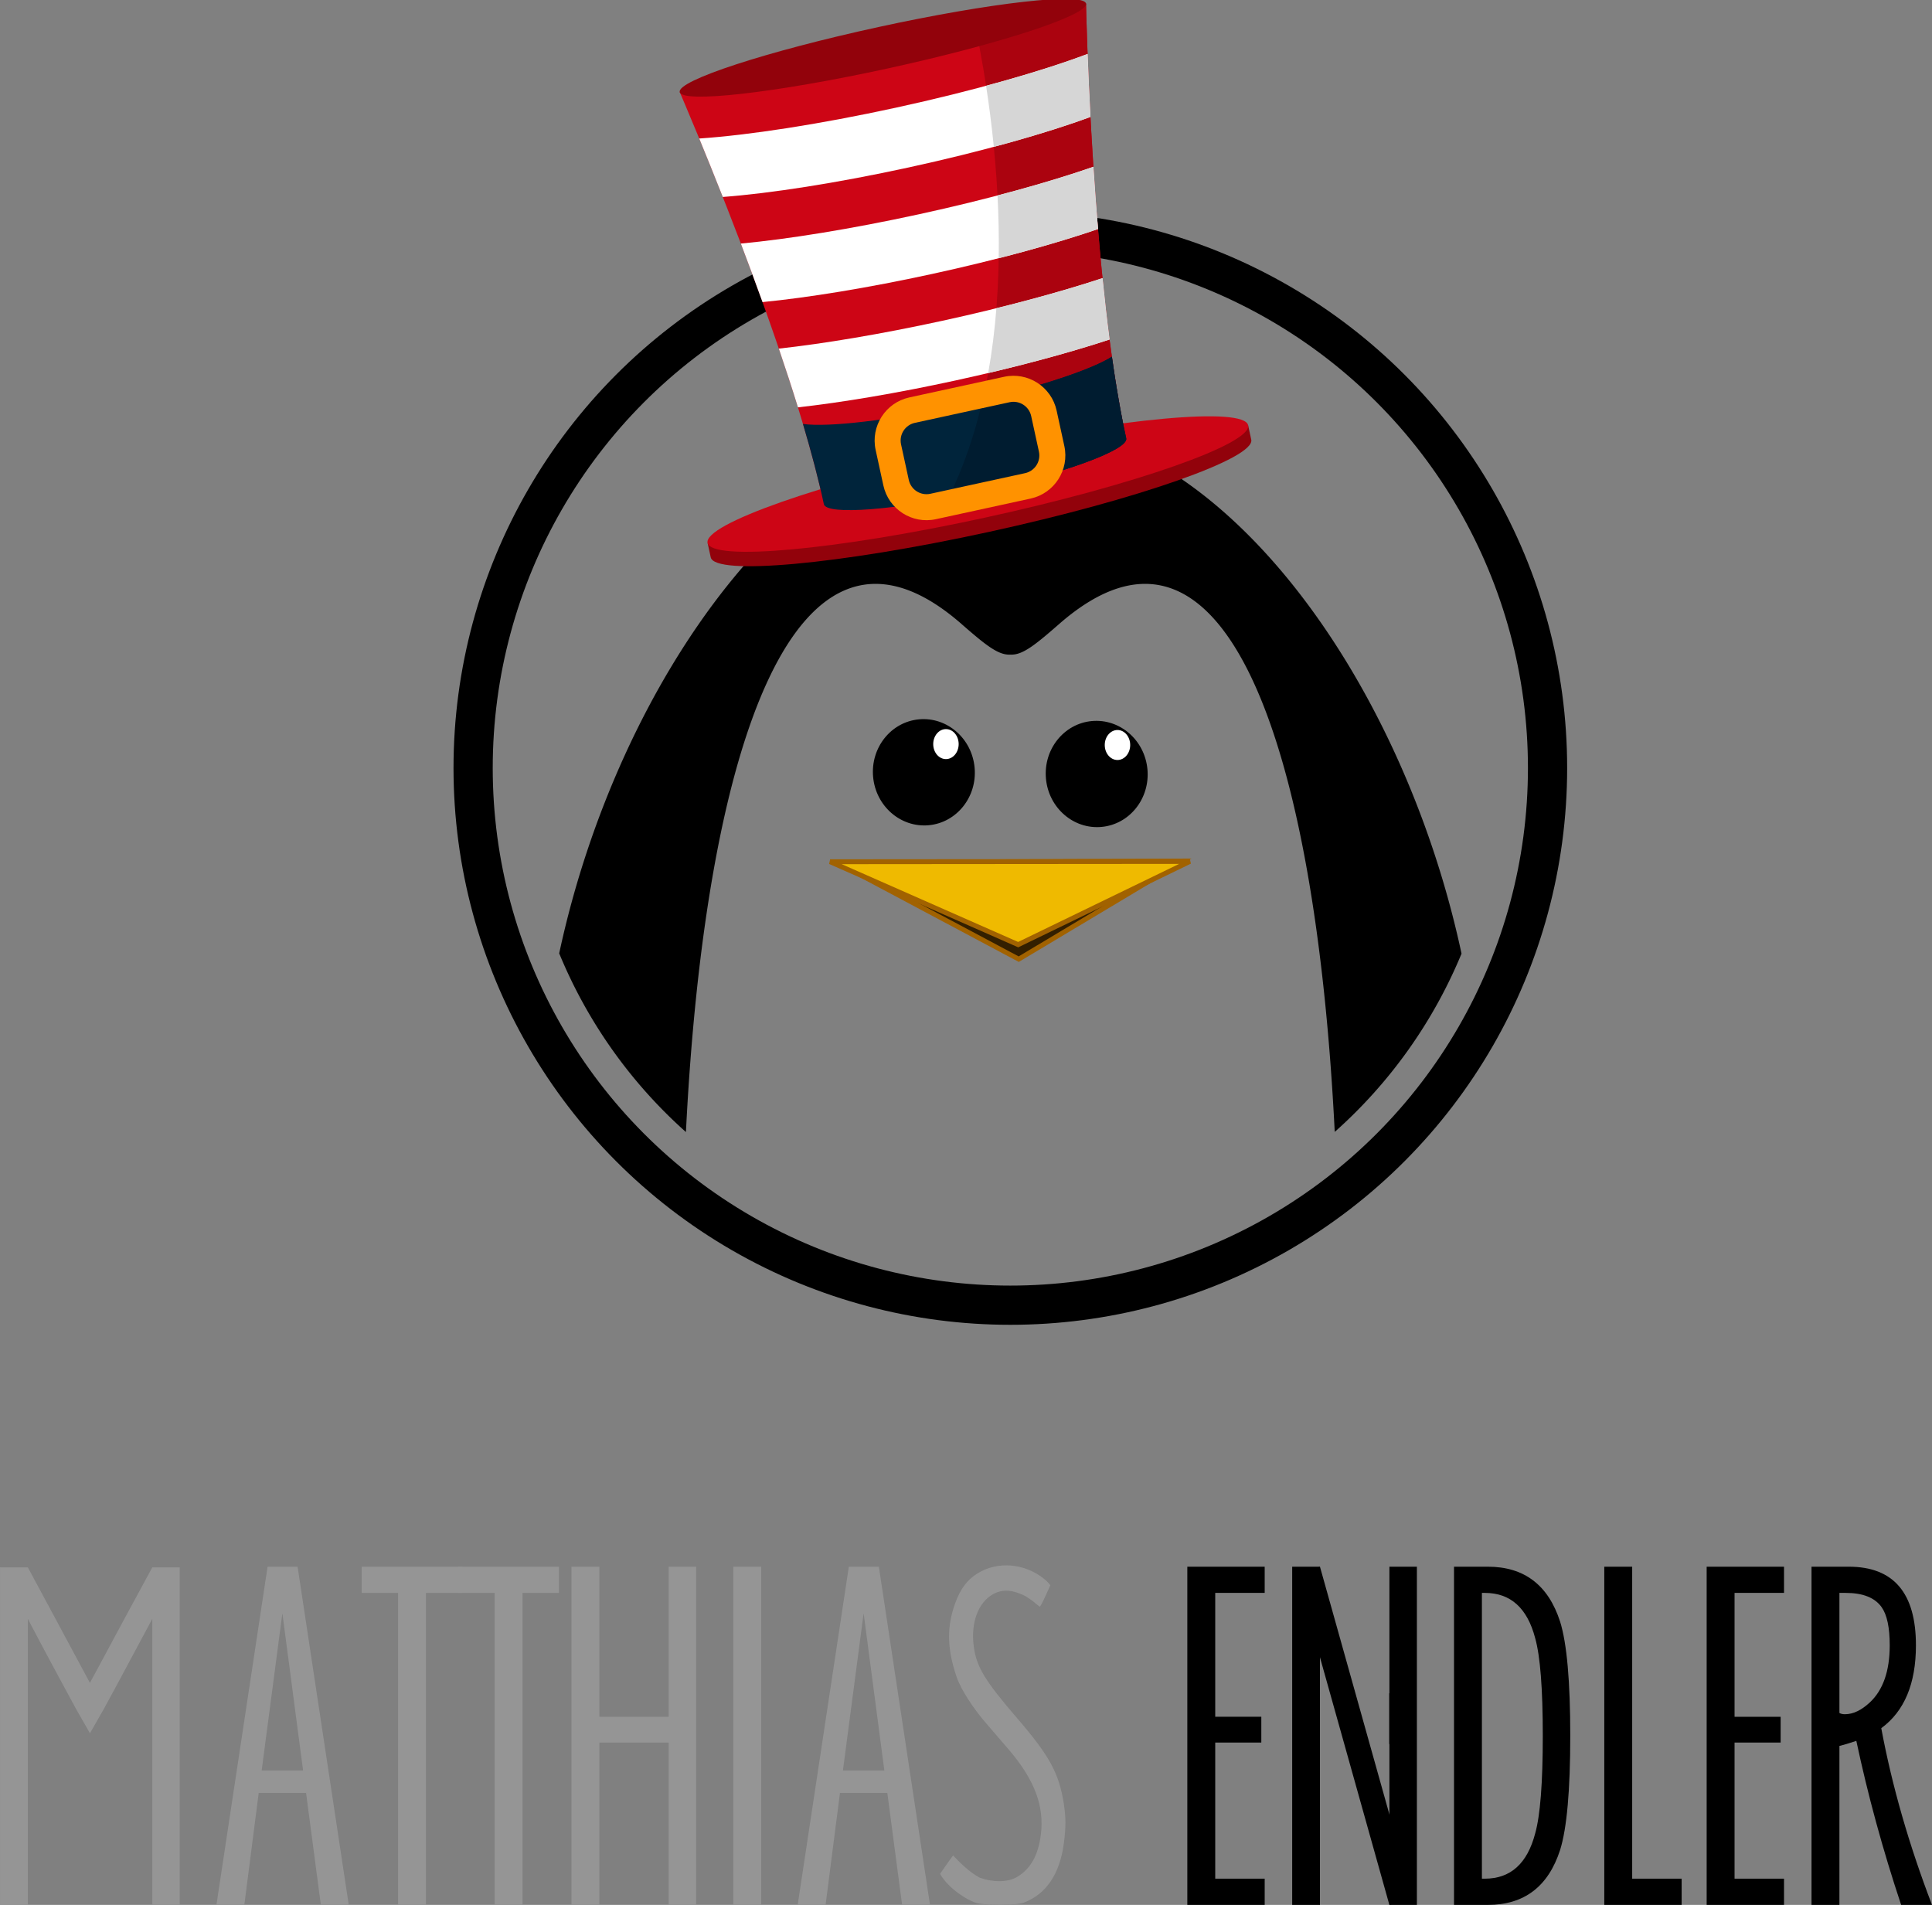 <?xml version="1.0" encoding="UTF-8" standalone="no"?>
<svg
   xmlns:dc="http://purl.org/dc/elements/1.1/"
   xmlns:cc="http://creativecommons.org/ns#"
   xmlns:rdf="http://www.w3.org/1999/02/22-rdf-syntax-ns#"
   xmlns:svg="http://www.w3.org/2000/svg"
   xmlns="http://www.w3.org/2000/svg"
   xmlns:xlink="http://www.w3.org/1999/xlink"
   xmlns:sodipodi="http://sodipodi.sourceforge.net/DTD/sodipodi-0.dtd"
   xmlns:inkscape="http://www.inkscape.org/namespaces/inkscape"
   width="222.97mm"
   height="219.836mm"
   viewBox="0 0 790.051 778.948"
   id="svg2"
   version="1.1"
   sodipodi:docname="logo_christmas.svg"
   inkscape:version="0.92.2 5c3e80d, 2017-08-06">
  <rect x="0" y="0" width="790.051" height="778.948" fill="#808080" stroke="none"/>
  <sodipodi:namedview
     pagecolor="#ffffff"
     bordercolor="#666666"
     borderopacity="1"
     objecttolerance="10"
     gridtolerance="10"
     guidetolerance="10"
     inkscape:pageopacity="0.63529412"
     inkscape:pageshadow="2"
     inkscape:window-width="1440"
     inkscape:window-height="851"
     id="namedview281"
     showgrid="false"
     inkscape:zoom="3.4801805"
     inkscape:cx="506.49509"
     inkscape:cy="792.06184"
     inkscape:window-x="0"
     inkscape:window-y="1"
     inkscape:window-maximized="1"
     inkscape:current-layer="g4561"
     inkscape:measure-start="0,0"
     inkscape:measure-end="0,0"
     showguides="true"
     inkscape:guide-bbox="true"
     fit-margin-top="0"
     fit-margin-left="0"
     fit-margin-right="0"
     fit-margin-bottom="0" />
  <defs
     id="defs4">
    <linearGradient
       id="linearGradient13019">
      <stop
         id="stop13021"
         offset="0"
         style="stop-color:#a16200;stop-opacity:1;" />
      <stop
         id="stop13023"
         offset="1"
         style="stop-color:#ffc900;stop-opacity:1;" />
    </linearGradient>
    <linearGradient
       id="linearGradient7650">
      <stop
         style="stop-color:#ff9405;stop-opacity:1;"
         offset="0"
         id="stop7652" />
      <stop
         style="stop-color:#ffda05;stop-opacity:1;"
         offset="1"
         id="stop7654" />
    </linearGradient>
    <linearGradient
       id="linearGradient37528">
      <stop
         id="stop37530"
         offset="0"
         style="stop-color:#ffde05;stop-opacity:1;" />
      <stop
         id="stop37532"
         offset="1"
         style="stop-color:#ff7f04;stop-opacity:0.996;" />
    </linearGradient>
    <linearGradient
       id="linearGradient36591">
      <stop
         id="stop36593"
         offset="0"
         style="stop-color:#9a9a9a;stop-opacity:1;" />
      <stop
         id="stop36595"
         offset="1"
         style="stop-color:#ffffff;stop-opacity:0;" />
    </linearGradient>
    <linearGradient
       id="linearGradient35708">
      <stop
         id="stop35710"
         offset="0"
         style="stop-color:#cfa200;stop-opacity:1;" />
      <stop
         id="stop35712"
         offset="1"
         style="stop-color:#493900;stop-opacity:1;" />
    </linearGradient>
    <linearGradient
       id="linearGradient35702">
      <stop
         style="stop-color:#ffffff;stop-opacity:1"
         offset="0"
         id="stop35704" />
      <stop
         style="stop-color:#ffffff;stop-opacity:0;"
         offset="1"
         id="stop35706" />
    </linearGradient>
    <linearGradient
       id="linearGradient30365">
      <stop
         id="stop30367"
         offset="0"
         style="stop-color:#d6e5e5;stop-opacity:1;" />
      <stop
         id="stop30369"
         offset="1"
         style="stop-color:#f1f1f1;stop-opacity:0;" />
    </linearGradient>
    <linearGradient
       id="linearGradient28605">
      <stop
         id="stop28607"
         offset="0"
         style="stop-color:#a8e2e2;stop-opacity:1;" />
      <stop
         id="stop28609"
         offset="1"
         style="stop-color:#ffffff;stop-opacity:0;" />
    </linearGradient>
    <linearGradient
       y2="595.257"
       x2="80.959"
       y1="487.074"
       x1="294.65"
       gradientUnits="userSpaceOnUse"
       id="linearGradient37512"
       xlink:href="#linearGradient30365" />
    <linearGradient
       y2="568.169"
       x2="282.934"
       y1="439.669"
       x1="155.425"
       gradientUnits="userSpaceOnUse"
       id="linearGradient37514"
       xlink:href="#linearGradient30365" />
    <linearGradient
       y2="625.561"
       x2="487.65"
       y1="567.811"
       x1="324.815"
       gradientUnits="userSpaceOnUse"
       id="linearGradient37520"
       xlink:href="#linearGradient35708" />
    <linearGradient
       y2="529.275"
       x2="353.026"
       y1="516.934"
       x1="529.718"
       gradientTransform="matrix(0.767,0,0,0.767,83.038,120.43)"
       gradientUnits="userSpaceOnUse"
       id="linearGradient37522"
       xlink:href="#linearGradient35702" />
    <linearGradient
       gradientUnits="userSpaceOnUse"
       y2="990.872"
       x2="259.751"
       y1="790.039"
       x1="229.266"
       id="linearGradient37534"
       xlink:href="#linearGradient37528" />
    <linearGradient
       gradientUnits="userSpaceOnUse"
       y2="1003.646"
       x2="604.024"
       y1="747.034"
       x1="590.796"
       id="linearGradient37542"
       xlink:href="#linearGradient37528" />
    <linearGradient
       gradientTransform="matrix(0.825,-0.067,0.067,0.825,-11.757,161.942)"
       y2="938.87"
       x2="218.522"
       y1="711.687"
       x1="303.735"
       gradientUnits="userSpaceOnUse"
       id="linearGradient37546"
       xlink:href="#linearGradient35702" />
    <linearGradient
       y2="899.039"
       x2="204.672"
       y1="695.762"
       x1="163.731"
       gradientTransform="matrix(0.574,0.596,-0.596,0.574,1030.196,235.662)"
       gradientUnits="userSpaceOnUse"
       id="linearGradient38423"
       xlink:href="#linearGradient35702" />
    <linearGradient
       y2="529.275"
       x2="353.026"
       y1="516.934"
       x1="529.718"
       gradientTransform="matrix(0.767,0,0,0.767,83.038,120.43)"
       gradientUnits="userSpaceOnUse"
       id="linearGradient38458"
       xlink:href="#linearGradient35702" />
    <linearGradient
       y2="702.944"
       x2="414.669"
       y1="499.934"
       x1="601.902"
       gradientTransform="translate(-24.1,-40.167)"
       gradientUnits="userSpaceOnUse"
       id="linearGradient1500"
       xlink:href="#linearGradient36591" />
    <linearGradient
       y2="-145.401"
       x2="-608.75"
       y1="-199.569"
       x1="-608.75"
       gradientUnits="userSpaceOnUse"
       id="linearGradient1506"
       xlink:href="#linearGradient35702" />
    <linearGradient
       y2="625.561"
       x2="487.65"
       y1="567.811"
       x1="324.815"
       gradientTransform="rotate(-5.202,579.767,472.94)"
       gradientUnits="userSpaceOnUse"
       id="linearGradient1554"
       xlink:href="#linearGradient35708" />
    <linearGradient
       y2="529.275"
       x2="353.026"
       y1="516.934"
       x1="529.718"
       gradientTransform="matrix(0.764,-0.07,0.07,0.764,53.122,166.92)"
       gradientUnits="userSpaceOnUse"
       id="linearGradient1556"
       xlink:href="#linearGradient35702" />
    <linearGradient
       y2="899.039"
       x2="204.672"
       y1="695.762"
       x1="163.731"
       gradientTransform="matrix(0.652,0.596,-0.677,0.574,1073.724,261.018)"
       gradientUnits="userSpaceOnUse"
       id="linearGradient1559"
       xlink:href="#linearGradient35702" />
    <linearGradient
       gradientTransform="translate(4,32)"
       y2="1003.646"
       x2="604.024"
       y1="747.034"
       x1="590.796"
       gradientUnits="userSpaceOnUse"
       id="linearGradient1562"
       xlink:href="#linearGradient37528" />
    <linearGradient
       y2="938.87"
       x2="218.522"
       y1="711.687"
       x1="303.735"
       gradientTransform="matrix(0.825,-0.067,0.067,0.825,-15.757,187.942)"
       gradientUnits="userSpaceOnUse"
       id="linearGradient1565"
       xlink:href="#linearGradient35702" />
    <linearGradient
       gradientTransform="translate(-8,36)"
       y2="990.872"
       x2="259.751"
       y1="790.039"
       x1="229.266"
       gradientUnits="userSpaceOnUse"
       id="linearGradient1568"
       xlink:href="#linearGradient37528" />
    <linearGradient
       y2="503.42"
       x2="476.642"
       y1="32.133"
       x1="717.641"
       gradientUnits="userSpaceOnUse"
       id="linearGradient1594"
       xlink:href="#linearGradient28605" />
    <linearGradient
       gradientTransform="matrix(0.94,0,0,1,22.088,12)"
       y2="49.2"
       x2="385.209"
       y1="-29.142"
       x1="408.679"
       gradientUnits="userSpaceOnUse"
       id="linearGradient1599"
       xlink:href="#linearGradient30365" />
    <linearGradient
       gradientTransform="matrix(0.889,0,0,0.889,-85.722,-64.135)"
       gradientUnits="userSpaceOnUse"
       y2="660.049"
       x2="1051.922"
       y1="581.221"
       x1="1108.473"
       id="linearGradient3367"
       xlink:href="#linearGradient35702" />
    <linearGradient
       y2="636.205"
       x2="1067.453"
       y1="470.175"
       x1="890.687"
       gradientTransform="matrix(-0.874,0.166,0.166,0.874,717.233,-122.582)"
       gradientUnits="userSpaceOnUse"
       id="linearGradient4246"
       xlink:href="#linearGradient35702" />
    <linearGradient
       y2="529.275"
       x2="353.026"
       y1="516.934"
       x1="529.718"
       gradientTransform="matrix(0.848,-0.077,0.077,0.848,-1435.353,-257.906)"
       gradientUnits="userSpaceOnUse"
       id="linearGradient6253"
       xlink:href="#linearGradient35702" />
    <linearGradient
       y2="625.561"
       x2="487.65"
       y1="567.811"
       x1="324.815"
       gradientTransform="matrix(1.106,-0.101,0.101,1.106,-1401.99,-809.181)"
       gradientUnits="userSpaceOnUse"
       id="linearGradient6257"
       xlink:href="#linearGradient35708" />
    <linearGradient
       gradientTransform="matrix(1.08,0,0,1.272,646.764,565.408)"
       spreadMethod="reflect"
       gradientUnits="userSpaceOnUse"
       y2="404.571"
       x2="-309.965"
       y1="259.983"
       x1="-361.75"
       id="linearGradient5898"
       xlink:href="#linearGradient7650" />
    <linearGradient
       gradientUnits="userSpaceOnUse"
       y2="1048.131"
       x2="206.116"
       y1="1141.658"
       x1="215.212"
       id="linearGradient8537"
       xlink:href="#linearGradient35702" />
    <linearGradient
       y2="329.386"
       x2="-476.5"
       y1="47.026"
       x1="-322.006"
       spreadMethod="pad"
       gradientTransform="matrix(1.017,0,0,1.198,619.989,582.636)"
       gradientUnits="userSpaceOnUse"
       id="linearGradient8543"
       xlink:href="#linearGradient35702" />
    <linearGradient
       y2="329.386"
       x2="-476.5"
       y1="47.026"
       x1="-322.006"
       spreadMethod="pad"
       gradientTransform="matrix(1.017,0,0,1.198,619.021,581.668)"
       gradientUnits="userSpaceOnUse"
       id="linearGradient11172"
       xlink:href="#linearGradient35702" />
    <linearGradient
       y2="404.571"
       x2="-309.965"
       y1="259.983"
       x1="-361.75"
       spreadMethod="reflect"
       gradientTransform="matrix(1.08,0,0,1.272,646.764,565.408)"
       gradientUnits="userSpaceOnUse"
       id="linearGradient11187"
       xlink:href="#linearGradient7650" />
    <linearGradient
       y2="334.92"
       x2="-476.871"
       y1="58.573"
       x1="-425.578"
       spreadMethod="pad"
       gradientTransform="matrix(1.017,0,0,1.198,619.021,581.668)"
       gradientUnits="userSpaceOnUse"
       id="linearGradient11191"
       xlink:href="#linearGradient35702" />
    <linearGradient
       y2="404.571"
       x2="-309.965"
       y1="259.983"
       x1="-361.75"
       spreadMethod="reflect"
       gradientTransform="matrix(1.08,0,0,1.272,646.764,565.408)"
       gradientUnits="userSpaceOnUse"
       id="linearGradient11193"
       xlink:href="#linearGradient7650" />
    <linearGradient
       y2="329.386"
       x2="-476.5"
       y1="47.026"
       x1="-322.006"
       spreadMethod="pad"
       gradientTransform="matrix(1.017,0,0,1.198,619.021,581.668)"
       gradientUnits="userSpaceOnUse"
       id="linearGradient11197"
       xlink:href="#linearGradient35702" />
    <linearGradient
       y2="329.386"
       x2="-476.5"
       y1="47.026"
       x1="-322.006"
       spreadMethod="pad"
       gradientTransform="matrix(1.025,-0.073,0.087,1.195,598.165,550.075)"
       gradientUnits="userSpaceOnUse"
       id="linearGradient11200"
       xlink:href="#linearGradient35702" />
    <linearGradient
       y2="404.571"
       x2="-309.965"
       y1="259.983"
       x1="-361.75"
       spreadMethod="reflect"
       gradientTransform="matrix(1.077,-0.078,0.092,1.269,619.218,532.889)"
       gradientUnits="userSpaceOnUse"
       id="linearGradient11204"
       xlink:href="#linearGradient7650" />
    <linearGradient
       y2="334.92"
       x2="-476.871"
       y1="58.573"
       x1="-425.578"
       spreadMethod="pad"
       gradientTransform="matrix(-1.005,0.187,0.221,1.178,44.968,651.411)"
       gradientUnits="userSpaceOnUse"
       id="linearGradient11209"
       xlink:href="#linearGradient35702" />
    <linearGradient
       y2="404.571"
       x2="-309.965"
       y1="259.983"
       x1="-361.75"
       spreadMethod="reflect"
       gradientTransform="matrix(-1.062,0.198,0.233,1.25,17.996,640.519)"
       gradientUnits="userSpaceOnUse"
       id="linearGradient11213"
       xlink:href="#linearGradient7650" />
    <linearGradient
       y2="1034.44"
       x2="231.141"
       y1="1165.005"
       x1="189.841"
       gradientUnits="userSpaceOnUse"
       id="linearGradient11215"
       xlink:href="#linearGradient35702" />
    <linearGradient
       y2="1066.906"
       x2="206.13"
       y1="1121.555"
       x1="213.613"
       gradientUnits="userSpaceOnUse"
       id="linearGradient11243"
       xlink:href="#linearGradient35702" />
    <linearGradient
       y2="1061.962"
       x2="197.538"
       y1="1121.484"
       x1="196.01"
       gradientUnits="userSpaceOnUse"
       id="linearGradient11245"
       xlink:href="#linearGradient35702" />
    <linearGradient
       y2="529.275"
       x2="353.026"
       y1="516.934"
       x1="529.718"
       gradientTransform="matrix(0.499,-0.003,-0.087,0.862,250.672,104.702)"
       gradientUnits="userSpaceOnUse"
       id="linearGradient11270"
       xlink:href="#linearGradient35702" />
    <linearGradient
       gradientUnits="userSpaceOnUse"
       y2="480.516"
       x2="415.499"
       y1="606.371"
       x1="421.57"
       id="linearGradient13025"
       xlink:href="#linearGradient13019" />
    <linearGradient
       y2="595.257"
       x2="80.959"
       y1="487.074"
       x1="294.65"
       gradientUnits="userSpaceOnUse"
       id="linearGradient5720"
       xlink:href="#linearGradient30365" />
    <linearGradient
       y2="568.169"
       x2="282.934"
       y1="439.669"
       x1="155.425"
       gradientUnits="userSpaceOnUse"
       id="linearGradient5722"
       xlink:href="#linearGradient30365" />
    <linearGradient
       y2="625.561"
       x2="487.65"
       y1="567.811"
       x1="324.815"
       gradientUnits="userSpaceOnUse"
       id="linearGradient5724"
       xlink:href="#linearGradient35708" />
    <linearGradient
       y2="529.275"
       x2="353.026"
       y1="516.934"
       x1="529.718"
       gradientTransform="matrix(0.767,0,0,0.767,83.038,120.43)"
       gradientUnits="userSpaceOnUse"
       id="linearGradient5726"
       xlink:href="#linearGradient35702" />
    <linearGradient
       gradientUnits="userSpaceOnUse"
       y2="990.872"
       x2="259.751"
       y1="790.039"
       x1="229.266"
       id="linearGradient5728"
       xlink:href="#linearGradient37528" />
    <linearGradient
       gradientUnits="userSpaceOnUse"
       y2="1003.646"
       x2="604.024"
       y1="747.034"
       x1="590.796"
       id="linearGradient5730"
       xlink:href="#linearGradient37528" />
    <linearGradient
       gradientTransform="matrix(0.825,-0.067,0.067,0.825,-11.757,161.942)"
       y2="938.87"
       x2="218.522"
       y1="711.687"
       x1="303.735"
       gradientUnits="userSpaceOnUse"
       id="linearGradient5732"
       xlink:href="#linearGradient35702" />
    <linearGradient
       y2="899.039"
       x2="204.672"
       y1="695.762"
       x1="163.731"
       gradientTransform="matrix(0.574,0.596,-0.596,0.574,1030.196,235.662)"
       gradientUnits="userSpaceOnUse"
       id="linearGradient5734"
       xlink:href="#linearGradient35702" />
    <linearGradient
       y2="625.561"
       x2="487.65"
       y1="567.811"
       x1="324.815"
       gradientUnits="userSpaceOnUse"
       id="linearGradient38456"
       xlink:href="#linearGradient35708" />
    <linearGradient
       y2="529.275"
       x2="353.026"
       y1="516.934"
       x1="529.718"
       gradientTransform="matrix(0.767,0,0,0.767,83.038,120.43)"
       gradientUnits="userSpaceOnUse"
       id="linearGradient5737"
       xlink:href="#linearGradient35702" />
    <linearGradient
       y2="702.944"
       x2="414.669"
       y1="499.934"
       x1="601.902"
       gradientTransform="translate(-24.1,-40.167)"
       gradientUnits="userSpaceOnUse"
       id="linearGradient5739"
       xlink:href="#linearGradient36591" />
    <linearGradient
       y2="595.257"
       x2="80.959"
       y1="487.074"
       x1="294.65"
       gradientUnits="userSpaceOnUse"
       id="linearGradient1502"
       xlink:href="#linearGradient30365" />
    <linearGradient
       y2="568.169"
       x2="282.934"
       y1="439.669"
       x1="155.425"
       gradientUnits="userSpaceOnUse"
       id="linearGradient1504"
       xlink:href="#linearGradient30365" />
    <linearGradient
       y2="-145.401"
       x2="-608.75"
       y1="-199.569"
       x1="-608.75"
       gradientUnits="userSpaceOnUse"
       id="linearGradient5743"
       xlink:href="#linearGradient35702" />
    <linearGradient
       y2="-145.401"
       x2="-608.75"
       y1="-199.569"
       x1="-608.75"
       gradientUnits="userSpaceOnUse"
       id="linearGradient1508"
       xlink:href="#linearGradient35702" />
    <linearGradient
       y2="625.561"
       x2="487.65"
       y1="567.811"
       x1="324.815"
       gradientTransform="rotate(-5.202,579.767,472.94)"
       gradientUnits="userSpaceOnUse"
       id="linearGradient5746"
       xlink:href="#linearGradient35708" />
    <linearGradient
       y2="529.275"
       x2="353.026"
       y1="516.934"
       x1="529.718"
       gradientTransform="matrix(0.764,-0.07,0.07,0.764,53.122,166.92)"
       gradientUnits="userSpaceOnUse"
       id="linearGradient5748"
       xlink:href="#linearGradient35702" />
    <linearGradient
       y2="899.039"
       x2="204.672"
       y1="695.762"
       x1="163.731"
       gradientTransform="matrix(0.652,0.596,-0.677,0.574,1073.724,261.018)"
       gradientUnits="userSpaceOnUse"
       id="linearGradient5750"
       xlink:href="#linearGradient35702" />
    <linearGradient
       gradientTransform="translate(4,32)"
       y2="1003.646"
       x2="604.024"
       y1="747.034"
       x1="590.796"
       gradientUnits="userSpaceOnUse"
       id="linearGradient5752"
       xlink:href="#linearGradient37528" />
    <linearGradient
       y2="938.87"
       x2="218.522"
       y1="711.687"
       x1="303.735"
       gradientTransform="matrix(0.825,-0.067,0.067,0.825,-15.757,187.942)"
       gradientUnits="userSpaceOnUse"
       id="linearGradient5754"
       xlink:href="#linearGradient35702" />
    <linearGradient
       gradientTransform="translate(-8,36)"
       y2="990.872"
       x2="259.751"
       y1="790.039"
       x1="229.266"
       gradientUnits="userSpaceOnUse"
       id="linearGradient5756"
       xlink:href="#linearGradient37528" />
    <linearGradient
       y2="503.42"
       x2="476.642"
       y1="32.133"
       x1="717.641"
       gradientUnits="userSpaceOnUse"
       id="linearGradient5758"
       xlink:href="#linearGradient28605" />
    <linearGradient
       gradientTransform="matrix(0.94,0,0,1,22.088,12)"
       y2="49.2"
       x2="385.209"
       y1="-29.142"
       x1="408.679"
       gradientUnits="userSpaceOnUse"
       id="linearGradient5760"
       xlink:href="#linearGradient30365" />
    <linearGradient
       gradientTransform="matrix(0.889,0,0,0.889,-85.722,-64.135)"
       gradientUnits="userSpaceOnUse"
       y2="660.049"
       x2="1051.922"
       y1="581.221"
       x1="1108.473"
       id="linearGradient5762"
       xlink:href="#linearGradient35702" />
    <linearGradient
       y2="636.205"
       x2="1067.453"
       y1="470.175"
       x1="890.687"
       gradientTransform="matrix(-0.874,0.166,0.166,0.874,717.233,-122.582)"
       gradientUnits="userSpaceOnUse"
       id="linearGradient5764"
       xlink:href="#linearGradient35702" />
    <linearGradient
       y2="503.42"
       x2="476.642"
       y1="32.133"
       x1="717.641"
       gradientUnits="userSpaceOnUse"
       id="linearGradient5255"
       xlink:href="#linearGradient28605" />
    <linearGradient
       y2="49.2"
       x2="385.209"
       y1="-29.142"
       x1="408.679"
       gradientTransform="matrix(0.94,0,0,1,22.088,12)"
       gradientUnits="userSpaceOnUse"
       id="linearGradient5257"
       xlink:href="#linearGradient30365" />
    <linearGradient
       y2="660.049"
       x2="1051.922"
       y1="581.221"
       x1="1108.473"
       gradientTransform="matrix(0.889,0,0,0.889,-85.722,-64.135)"
       gradientUnits="userSpaceOnUse"
       id="linearGradient5259"
       xlink:href="#linearGradient35702" />
    <linearGradient
       y2="636.205"
       x2="1067.453"
       y1="470.175"
       x1="890.687"
       gradientTransform="matrix(-0.874,0.166,0.166,0.874,717.233,-122.582)"
       gradientUnits="userSpaceOnUse"
       id="linearGradient5261"
       xlink:href="#linearGradient35702" />
    <linearGradient
       y2="702.944"
       x2="414.669"
       y1="499.934"
       x1="601.902"
       gradientTransform="translate(-24.1,-40.167)"
       gradientUnits="userSpaceOnUse"
       id="linearGradient5263"
       xlink:href="#linearGradient36591" />
    <linearGradient
       y2="1003.646"
       x2="604.024"
       y1="747.034"
       x1="590.796"
       gradientTransform="translate(4,32)"
       gradientUnits="userSpaceOnUse"
       id="linearGradient5265"
       xlink:href="#linearGradient37528" />
    <linearGradient
       y2="899.039"
       x2="204.672"
       y1="695.762"
       x1="163.731"
       gradientTransform="matrix(0.652,0.596,-0.677,0.574,1073.724,261.018)"
       gradientUnits="userSpaceOnUse"
       id="linearGradient5267"
       xlink:href="#linearGradient35702" />
    <linearGradient
       y2="990.872"
       x2="259.751"
       y1="790.039"
       x1="229.266"
       gradientTransform="translate(-8,36)"
       gradientUnits="userSpaceOnUse"
       id="linearGradient5269"
       xlink:href="#linearGradient37528" />
    <linearGradient
       y2="938.87"
       x2="218.522"
       y1="711.687"
       x1="303.735"
       gradientTransform="matrix(0.825,-0.067,0.067,0.825,-15.757,187.942)"
       gradientUnits="userSpaceOnUse"
       id="linearGradient5271"
       xlink:href="#linearGradient35702" />
    <linearGradient
       y2="595.257"
       x2="80.959"
       y1="487.074"
       x1="294.65"
       gradientUnits="userSpaceOnUse"
       id="linearGradient5273"
       xlink:href="#linearGradient30365" />
    <linearGradient
       y2="568.169"
       x2="282.934"
       y1="439.669"
       x1="155.425"
       gradientUnits="userSpaceOnUse"
       id="linearGradient5275"
       xlink:href="#linearGradient30365" />
    <linearGradient
       y2="-145.401"
       x2="-608.75"
       y1="-199.569"
       x1="-608.75"
       gradientUnits="userSpaceOnUse"
       id="linearGradient5277"
       xlink:href="#linearGradient35702" />
    <linearGradient
       y2="-145.401"
       x2="-608.75"
       y1="-199.569"
       x1="-608.75"
       gradientUnits="userSpaceOnUse"
       id="linearGradient5279"
       xlink:href="#linearGradient35702" />
    <linearGradient
       y2="625.561"
       x2="487.65"
       y1="567.811"
       x1="324.815"
       gradientTransform="rotate(-5.202,579.767,472.94)"
       gradientUnits="userSpaceOnUse"
       id="linearGradient5281"
       xlink:href="#linearGradient35708" />
    <linearGradient
       y2="529.275"
       x2="353.026"
       y1="516.934"
       x1="529.718"
       gradientTransform="matrix(0.764,-0.07,0.07,0.764,53.122,166.92)"
       gradientUnits="userSpaceOnUse"
       id="linearGradient5283"
       xlink:href="#linearGradient35702" />
    <linearGradient
       y2="702.944"
       x2="414.669"
       y1="499.934"
       x1="601.902"
       gradientTransform="translate(-24.1,-40.167)"
       gradientUnits="userSpaceOnUse"
       id="linearGradient5317"
       xlink:href="#linearGradient36591" />
    <linearGradient
       y2="1003.646"
       x2="604.024"
       y1="747.034"
       x1="590.796"
       gradientTransform="translate(4,32)"
       gradientUnits="userSpaceOnUse"
       id="linearGradient5319"
       xlink:href="#linearGradient37528" />
    <linearGradient
       y2="899.039"
       x2="204.672"
       y1="695.762"
       x1="163.731"
       gradientTransform="matrix(0.652,0.596,-0.677,0.574,1073.724,261.018)"
       gradientUnits="userSpaceOnUse"
       id="linearGradient5321"
       xlink:href="#linearGradient35702" />
    <linearGradient
       y2="990.872"
       x2="259.751"
       y1="790.039"
       x1="229.266"
       gradientTransform="translate(-8,36)"
       gradientUnits="userSpaceOnUse"
       id="linearGradient5323"
       xlink:href="#linearGradient37528" />
    <linearGradient
       y2="938.87"
       x2="218.522"
       y1="711.687"
       x1="303.735"
       gradientTransform="matrix(0.825,-0.067,0.067,0.825,-15.757,187.942)"
       gradientUnits="userSpaceOnUse"
       id="linearGradient5325"
       xlink:href="#linearGradient35702" />
    <linearGradient
       y2="595.257"
       x2="80.959"
       y1="487.074"
       x1="294.65"
       gradientUnits="userSpaceOnUse"
       id="linearGradient5327"
       xlink:href="#linearGradient30365" />
    <linearGradient
       y2="568.169"
       x2="282.934"
       y1="439.669"
       x1="155.425"
       gradientUnits="userSpaceOnUse"
       id="linearGradient5329"
       xlink:href="#linearGradient30365" />
    <linearGradient
       y2="-145.401"
       x2="-608.75"
       y1="-199.569"
       x1="-608.75"
       gradientUnits="userSpaceOnUse"
       id="linearGradient5331"
       xlink:href="#linearGradient35702" />
    <linearGradient
       y2="-145.401"
       x2="-608.75"
       y1="-199.569"
       x1="-608.75"
       gradientUnits="userSpaceOnUse"
       id="linearGradient5333"
       xlink:href="#linearGradient35702" />
    <linearGradient
       y2="625.561"
       x2="487.65"
       y1="567.811"
       x1="324.815"
       gradientTransform="rotate(-5.202,579.767,472.94)"
       gradientUnits="userSpaceOnUse"
       id="linearGradient5335"
       xlink:href="#linearGradient35708" />
    <linearGradient
       y2="529.275"
       x2="353.026"
       y1="516.934"
       x1="529.718"
       gradientTransform="matrix(0.764,-0.07,0.07,0.764,53.122,166.92)"
       gradientUnits="userSpaceOnUse"
       id="linearGradient5337"
       xlink:href="#linearGradient35702" />
    <linearGradient
       y2="625.561"
       x2="487.65"
       y1="567.811"
       x1="324.815"
       gradientTransform="rotate(-5.202,579.767,472.94)"
       gradientUnits="userSpaceOnUse"
       id="linearGradient5375"
       xlink:href="#linearGradient35708" />
    <linearGradient
       y2="529.275"
       x2="353.026"
       y1="516.934"
       x1="529.718"
       gradientTransform="matrix(0.764,-0.07,0.07,0.764,53.122,166.92)"
       gradientUnits="userSpaceOnUse"
       id="linearGradient5377"
       xlink:href="#linearGradient35702" />
    <linearGradient
       y2="529.275"
       x2="353.026"
       y1="516.934"
       x1="529.718"
       gradientTransform="matrix(0.848,-0.077,0.077,0.848,-1435.353,-257.906)"
       gradientUnits="userSpaceOnUse"
       id="linearGradient5794"
       xlink:href="#linearGradient35702" />
    <linearGradient
       y2="625.561"
       x2="487.65"
       y1="567.811"
       x1="324.815"
       gradientTransform="matrix(1.106,-0.101,0.101,1.106,-1401.99,-809.181)"
       gradientUnits="userSpaceOnUse"
       id="linearGradient5796"
       xlink:href="#linearGradient35708" />
    <linearGradient
       y2="529.275"
       x2="353.026"
       y1="516.934"
       x1="529.718"
       gradientTransform="matrix(0.848,-0.077,0.077,0.848,-1435.353,-257.906)"
       gradientUnits="userSpaceOnUse"
       id="linearGradient6263"
       xlink:href="#linearGradient35702" />
    <linearGradient
       gradientTransform="matrix(1.08,0,0,1.272,646.764,565.408)"
       spreadMethod="reflect"
       gradientUnits="userSpaceOnUse"
       y2="404.571"
       x2="-309.965"
       y1="259.983"
       x1="-361.75"
       id="linearGradient5799"
       xlink:href="#linearGradient7650" />
    <linearGradient
       gradientUnits="userSpaceOnUse"
       y2="1048.131"
       x2="206.116"
       y1="1141.658"
       x1="215.212"
       id="linearGradient5801"
       xlink:href="#linearGradient35702" />
    <linearGradient
       y2="329.386"
       x2="-476.5"
       y1="47.026"
       x1="-322.006"
       spreadMethod="pad"
       gradientTransform="matrix(1.017,0,0,1.198,619.989,582.636)"
       gradientUnits="userSpaceOnUse"
       id="linearGradient5803"
       xlink:href="#linearGradient35702" />
    <linearGradient
       y2="329.386"
       x2="-476.5"
       y1="47.026"
       x1="-322.006"
       spreadMethod="pad"
       gradientTransform="matrix(1.017,0,0,1.198,619.021,581.668)"
       gradientUnits="userSpaceOnUse"
       id="linearGradient5805"
       xlink:href="#linearGradient35702" />
    <linearGradient
       y2="404.571"
       x2="-309.965"
       y1="259.983"
       x1="-361.75"
       spreadMethod="reflect"
       gradientTransform="matrix(1.08,0,0,1.272,646.764,565.408)"
       gradientUnits="userSpaceOnUse"
       id="linearGradient5807"
       xlink:href="#linearGradient7650" />
    <linearGradient
       y2="1048.131"
       x2="206.116"
       y1="1141.658"
       x1="215.212"
       gradientUnits="userSpaceOnUse"
       id="linearGradient11189"
       xlink:href="#linearGradient35702" />
    <linearGradient
       y2="334.92"
       x2="-476.871"
       y1="58.573"
       x1="-425.578"
       spreadMethod="pad"
       gradientTransform="matrix(1.017,0,0,1.198,619.021,581.668)"
       gradientUnits="userSpaceOnUse"
       id="linearGradient5810"
       xlink:href="#linearGradient35702" />
    <linearGradient
       y2="404.571"
       x2="-309.965"
       y1="259.983"
       x1="-361.75"
       spreadMethod="reflect"
       gradientTransform="matrix(1.08,0,0,1.272,646.764,565.408)"
       gradientUnits="userSpaceOnUse"
       id="linearGradient5812"
       xlink:href="#linearGradient7650" />
    <linearGradient
       y2="1048.131"
       x2="206.116"
       y1="1141.658"
       x1="215.212"
       gradientUnits="userSpaceOnUse"
       id="linearGradient11195"
       xlink:href="#linearGradient35702" />
    <linearGradient
       y2="329.386"
       x2="-476.5"
       y1="47.026"
       x1="-322.006"
       spreadMethod="pad"
       gradientTransform="matrix(1.017,0,0,1.198,619.021,581.668)"
       gradientUnits="userSpaceOnUse"
       id="linearGradient5815"
       xlink:href="#linearGradient35702" />
    <linearGradient
       y2="329.386"
       x2="-476.5"
       y1="47.026"
       x1="-322.006"
       spreadMethod="pad"
       gradientTransform="matrix(1.025,-0.073,0.087,1.195,598.165,550.075)"
       gradientUnits="userSpaceOnUse"
       id="linearGradient5817"
       xlink:href="#linearGradient35702" />
    <linearGradient
       y2="404.571"
       x2="-309.965"
       y1="259.983"
       x1="-361.75"
       spreadMethod="reflect"
       gradientTransform="matrix(1.077,-0.078,0.092,1.269,619.218,532.889)"
       gradientUnits="userSpaceOnUse"
       id="linearGradient5819"
       xlink:href="#linearGradient7650" />
    <linearGradient
       y2="1048.131"
       x2="206.116"
       y1="1141.658"
       x1="215.212"
       gradientUnits="userSpaceOnUse"
       id="linearGradient11206"
       xlink:href="#linearGradient35702" />
    <linearGradient
       y2="334.92"
       x2="-476.871"
       y1="58.573"
       x1="-425.578"
       spreadMethod="pad"
       gradientTransform="matrix(-1.005,0.187,0.221,1.178,44.968,651.411)"
       gradientUnits="userSpaceOnUse"
       id="linearGradient5822"
       xlink:href="#linearGradient35702" />
    <linearGradient
       y2="404.571"
       x2="-309.965"
       y1="259.983"
       x1="-361.75"
       spreadMethod="reflect"
       gradientTransform="matrix(-1.062,0.198,0.233,1.25,17.996,640.519)"
       gradientUnits="userSpaceOnUse"
       id="linearGradient5824"
       xlink:href="#linearGradient7650" />
    <linearGradient
       y2="1034.44"
       x2="231.141"
       y1="1165.005"
       x1="189.841"
       gradientUnits="userSpaceOnUse"
       id="linearGradient5826"
       xlink:href="#linearGradient35702" />
    <linearGradient
       y2="404.571"
       x2="-309.965"
       y1="259.983"
       x1="-361.75"
       spreadMethod="reflect"
       gradientTransform="matrix(1.077,-0.078,0.092,1.269,619.218,532.889)"
       gradientUnits="userSpaceOnUse"
       id="linearGradient11230"
       xlink:href="#linearGradient7650" />
    <linearGradient
       y2="1048.131"
       x2="206.116"
       y1="1141.658"
       x1="215.212"
       gradientUnits="userSpaceOnUse"
       id="linearGradient11232"
       xlink:href="#linearGradient35702" />
    <linearGradient
       y2="329.386"
       x2="-476.5"
       y1="47.026"
       x1="-322.006"
       spreadMethod="pad"
       gradientTransform="matrix(1.025,-0.073,0.087,1.195,598.165,550.075)"
       gradientUnits="userSpaceOnUse"
       id="linearGradient11234"
       xlink:href="#linearGradient35702" />
    <linearGradient
       y2="329.386"
       x2="-476.5"
       y1="47.026"
       x1="-322.006"
       spreadMethod="pad"
       gradientTransform="matrix(1.025,-0.073,0.087,1.195,598.165,550.075)"
       gradientUnits="userSpaceOnUse"
       id="linearGradient11237"
       xlink:href="#linearGradient35702" />
    <linearGradient
       y2="404.571"
       x2="-309.965"
       y1="259.983"
       x1="-361.75"
       spreadMethod="reflect"
       gradientTransform="matrix(1.077,-0.078,0.092,1.269,619.218,532.889)"
       gradientUnits="userSpaceOnUse"
       id="linearGradient11241"
       xlink:href="#linearGradient7650" />
    <linearGradient
       y2="1066.906"
       x2="206.13"
       y1="1121.555"
       x1="213.613"
       gradientUnits="userSpaceOnUse"
       id="linearGradient5833"
       xlink:href="#linearGradient35702" />
    <linearGradient
       y2="1061.962"
       x2="197.538"
       y1="1121.484"
       x1="196.01"
       gradientUnits="userSpaceOnUse"
       id="linearGradient5835"
       xlink:href="#linearGradient35702" />
    <linearGradient
       y2="404.571"
       x2="-309.965"
       y1="259.983"
       x1="-361.75"
       spreadMethod="reflect"
       gradientTransform="matrix(-1.062,0.198,0.233,1.25,17.996,640.519)"
       gradientUnits="userSpaceOnUse"
       id="linearGradient11257"
       xlink:href="#linearGradient7650" />
    <linearGradient
       y2="1066.906"
       x2="206.13"
       y1="1121.555"
       x1="213.613"
       gradientUnits="userSpaceOnUse"
       id="linearGradient11259"
       xlink:href="#linearGradient35702" />
    <linearGradient
       y2="334.92"
       x2="-476.871"
       y1="58.573"
       x1="-425.578"
       spreadMethod="pad"
       gradientTransform="matrix(-1.005,0.187,0.221,1.178,44.968,651.411)"
       gradientUnits="userSpaceOnUse"
       id="linearGradient11261"
       xlink:href="#linearGradient35702" />
    <linearGradient
       y2="404.571"
       x2="-309.965"
       y1="259.983"
       x1="-361.75"
       spreadMethod="reflect"
       gradientTransform="matrix(1.077,-0.078,0.092,1.269,619.218,532.889)"
       gradientUnits="userSpaceOnUse"
       id="linearGradient11263"
       xlink:href="#linearGradient7650" />
    <linearGradient
       y2="1061.962"
       x2="197.538"
       y1="1121.484"
       x1="196.01"
       gradientUnits="userSpaceOnUse"
       id="linearGradient11265"
       xlink:href="#linearGradient35702" />
    <linearGradient
       y2="329.386"
       x2="-476.5"
       y1="47.026"
       x1="-322.006"
       spreadMethod="pad"
       gradientTransform="matrix(1.025,-0.073,0.087,1.195,598.165,550.075)"
       gradientUnits="userSpaceOnUse"
       id="linearGradient11267"
       xlink:href="#linearGradient35702" />
    <linearGradient
       y2="529.275"
       x2="353.026"
       y1="516.934"
       x1="529.718"
       gradientTransform="matrix(0.499,-0.003,-0.087,0.862,250.672,104.702)"
       gradientUnits="userSpaceOnUse"
       id="linearGradient5843"
       xlink:href="#linearGradient35702" />
    <linearGradient
       gradientUnits="userSpaceOnUse"
       y2="480.516"
       x2="415.499"
       y1="606.371"
       x1="421.57"
       id="linearGradient5845"
       xlink:href="#linearGradient13019" />
    <linearGradient
       y2="480.516"
       x2="415.499"
       y1="606.371"
       x1="421.57"
       gradientUnits="userSpaceOnUse"
       id="linearGradient13078"
       xlink:href="#linearGradient13019" />
    <linearGradient
       y2="529.275"
       x2="353.026"
       y1="516.934"
       x1="529.718"
       gradientTransform="matrix(0.499,-0.003,-0.087,0.862,250.672,104.702)"
       gradientUnits="userSpaceOnUse"
       id="linearGradient13080"
       xlink:href="#linearGradient35702" />
    <linearGradient
       y2="595.257"
       x2="80.959"
       y1="487.074"
       x1="294.65"
       gradientUnits="userSpaceOnUse"
       id="linearGradient6284"
       xlink:href="#linearGradient30365" />
    <linearGradient
       y2="568.169"
       x2="282.934"
       y1="439.669"
       x1="155.425"
       gradientUnits="userSpaceOnUse"
       id="linearGradient6286"
       xlink:href="#linearGradient30365" />
    <linearGradient
       y2="625.561"
       x2="487.65"
       y1="567.811"
       x1="324.815"
       gradientUnits="userSpaceOnUse"
       id="linearGradient6288"
       xlink:href="#linearGradient35708" />
    <linearGradient
       y2="529.275"
       x2="353.026"
       y1="516.934"
       x1="529.718"
       gradientTransform="matrix(0.767,0,0,0.767,83.038,120.43)"
       gradientUnits="userSpaceOnUse"
       id="linearGradient6290"
       xlink:href="#linearGradient35702" />
    <linearGradient
       gradientUnits="userSpaceOnUse"
       y2="990.872"
       x2="259.751"
       y1="790.039"
       x1="229.266"
       id="linearGradient6292"
       xlink:href="#linearGradient37528" />
    <linearGradient
       gradientUnits="userSpaceOnUse"
       y2="1003.646"
       x2="604.024"
       y1="747.034"
       x1="590.796"
       id="linearGradient6294"
       xlink:href="#linearGradient37528" />
    <linearGradient
       gradientTransform="matrix(0.825,-0.067,0.067,0.825,-11.757,161.942)"
       y2="938.87"
       x2="218.522"
       y1="711.687"
       x1="303.735"
       gradientUnits="userSpaceOnUse"
       id="linearGradient6296"
       xlink:href="#linearGradient35702" />
    <linearGradient
       y2="899.039"
       x2="204.672"
       y1="695.762"
       x1="163.731"
       gradientTransform="matrix(0.574,0.596,-0.596,0.574,1030.196,235.662)"
       gradientUnits="userSpaceOnUse"
       id="linearGradient6298"
       xlink:href="#linearGradient35702" />
    <linearGradient
       y2="625.561"
       x2="487.65"
       y1="567.811"
       x1="324.815"
       gradientUnits="userSpaceOnUse"
       id="linearGradient6300"
       xlink:href="#linearGradient35708" />
    <linearGradient
       y2="529.275"
       x2="353.026"
       y1="516.934"
       x1="529.718"
       gradientTransform="matrix(0.767,0,0,0.767,83.038,120.43)"
       gradientUnits="userSpaceOnUse"
       id="linearGradient6302"
       xlink:href="#linearGradient35702" />
    <linearGradient
       y2="702.944"
       x2="414.669"
       y1="499.934"
       x1="601.902"
       gradientTransform="translate(-24.1,-40.167)"
       gradientUnits="userSpaceOnUse"
       id="linearGradient6304"
       xlink:href="#linearGradient36591" />
    <linearGradient
       y2="595.257"
       x2="80.959"
       y1="487.074"
       x1="294.65"
       gradientUnits="userSpaceOnUse"
       id="linearGradient6306"
       xlink:href="#linearGradient30365" />
    <linearGradient
       y2="568.169"
       x2="282.934"
       y1="439.669"
       x1="155.425"
       gradientUnits="userSpaceOnUse"
       id="linearGradient6308"
       xlink:href="#linearGradient30365" />
    <linearGradient
       y2="-145.401"
       x2="-608.75"
       y1="-199.569"
       x1="-608.75"
       gradientUnits="userSpaceOnUse"
       id="linearGradient6310"
       xlink:href="#linearGradient35702" />
    <linearGradient
       y2="-145.401"
       x2="-608.75"
       y1="-199.569"
       x1="-608.75"
       gradientUnits="userSpaceOnUse"
       id="linearGradient6312"
       xlink:href="#linearGradient35702" />
    <linearGradient
       y2="625.561"
       x2="487.65"
       y1="567.811"
       x1="324.815"
       gradientTransform="rotate(-5.202,579.767,472.94)"
       gradientUnits="userSpaceOnUse"
       id="linearGradient6314"
       xlink:href="#linearGradient35708" />
    <linearGradient
       y2="529.275"
       x2="353.026"
       y1="516.934"
       x1="529.718"
       gradientTransform="matrix(0.764,-0.07,0.07,0.764,53.122,166.92)"
       gradientUnits="userSpaceOnUse"
       id="linearGradient6316"
       xlink:href="#linearGradient35702" />
    <linearGradient
       y2="899.039"
       x2="204.672"
       y1="695.762"
       x1="163.731"
       gradientTransform="matrix(0.652,0.596,-0.677,0.574,1073.724,261.018)"
       gradientUnits="userSpaceOnUse"
       id="linearGradient6318"
       xlink:href="#linearGradient35702" />
    <linearGradient
       gradientTransform="translate(4,32)"
       y2="1003.646"
       x2="604.024"
       y1="747.034"
       x1="590.796"
       gradientUnits="userSpaceOnUse"
       id="linearGradient6320"
       xlink:href="#linearGradient37528" />
    <linearGradient
       y2="938.87"
       x2="218.522"
       y1="711.687"
       x1="303.735"
       gradientTransform="matrix(0.825,-0.067,0.067,0.825,-15.757,187.942)"
       gradientUnits="userSpaceOnUse"
       id="linearGradient6322"
       xlink:href="#linearGradient35702" />
    <linearGradient
       gradientTransform="translate(-8,36)"
       y2="990.872"
       x2="259.751"
       y1="790.039"
       x1="229.266"
       gradientUnits="userSpaceOnUse"
       id="linearGradient6324"
       xlink:href="#linearGradient37528" />
    <linearGradient
       y2="503.42"
       x2="476.642"
       y1="32.133"
       x1="717.641"
       gradientUnits="userSpaceOnUse"
       id="linearGradient6326"
       xlink:href="#linearGradient28605" />
    <linearGradient
       gradientTransform="matrix(0.94,0,0,1,22.088,12)"
       y2="49.2"
       x2="385.209"
       y1="-29.142"
       x1="408.679"
       gradientUnits="userSpaceOnUse"
       id="linearGradient6328"
       xlink:href="#linearGradient30365" />
    <linearGradient
       gradientTransform="matrix(0.889,0,0,0.889,-85.722,-64.135)"
       gradientUnits="userSpaceOnUse"
       y2="660.049"
       x2="1051.922"
       y1="581.221"
       x1="1108.473"
       id="linearGradient6330"
       xlink:href="#linearGradient35702" />
    <linearGradient
       y2="636.205"
       x2="1067.453"
       y1="470.175"
       x1="890.687"
       gradientTransform="matrix(-0.874,0.166,0.166,0.874,717.233,-122.582)"
       gradientUnits="userSpaceOnUse"
       id="linearGradient6332"
       xlink:href="#linearGradient35702" />
    <linearGradient
       y2="503.42"
       x2="476.642"
       y1="32.133"
       x1="717.641"
       gradientUnits="userSpaceOnUse"
       id="linearGradient6334"
       xlink:href="#linearGradient28605" />
    <linearGradient
       y2="49.2"
       x2="385.209"
       y1="-29.142"
       x1="408.679"
       gradientTransform="matrix(0.94,0,0,1,22.088,12)"
       gradientUnits="userSpaceOnUse"
       id="linearGradient6336"
       xlink:href="#linearGradient30365" />
    <linearGradient
       y2="660.049"
       x2="1051.922"
       y1="581.221"
       x1="1108.473"
       gradientTransform="matrix(0.889,0,0,0.889,-85.722,-64.135)"
       gradientUnits="userSpaceOnUse"
       id="linearGradient6338"
       xlink:href="#linearGradient35702" />
    <linearGradient
       y2="636.205"
       x2="1067.453"
       y1="470.175"
       x1="890.687"
       gradientTransform="matrix(-0.874,0.166,0.166,0.874,717.233,-122.582)"
       gradientUnits="userSpaceOnUse"
       id="linearGradient6340"
       xlink:href="#linearGradient35702" />
    <linearGradient
       y2="702.944"
       x2="414.669"
       y1="499.934"
       x1="601.902"
       gradientTransform="translate(-24.1,-40.167)"
       gradientUnits="userSpaceOnUse"
       id="linearGradient6342"
       xlink:href="#linearGradient36591" />
    <linearGradient
       y2="1003.646"
       x2="604.024"
       y1="747.034"
       x1="590.796"
       gradientTransform="translate(4,32)"
       gradientUnits="userSpaceOnUse"
       id="linearGradient6344"
       xlink:href="#linearGradient37528" />
    <linearGradient
       y2="899.039"
       x2="204.672"
       y1="695.762"
       x1="163.731"
       gradientTransform="matrix(0.652,0.596,-0.677,0.574,1073.724,261.018)"
       gradientUnits="userSpaceOnUse"
       id="linearGradient6346"
       xlink:href="#linearGradient35702" />
    <linearGradient
       y2="990.872"
       x2="259.751"
       y1="790.039"
       x1="229.266"
       gradientTransform="translate(-8,36)"
       gradientUnits="userSpaceOnUse"
       id="linearGradient6348"
       xlink:href="#linearGradient37528" />
    <linearGradient
       y2="938.87"
       x2="218.522"
       y1="711.687"
       x1="303.735"
       gradientTransform="matrix(0.825,-0.067,0.067,0.825,-15.757,187.942)"
       gradientUnits="userSpaceOnUse"
       id="linearGradient6350"
       xlink:href="#linearGradient35702" />
    <linearGradient
       y2="595.257"
       x2="80.959"
       y1="487.074"
       x1="294.65"
       gradientUnits="userSpaceOnUse"
       id="linearGradient6352"
       xlink:href="#linearGradient30365" />
    <linearGradient
       y2="568.169"
       x2="282.934"
       y1="439.669"
       x1="155.425"
       gradientUnits="userSpaceOnUse"
       id="linearGradient6354"
       xlink:href="#linearGradient30365" />
    <linearGradient
       y2="-145.401"
       x2="-608.75"
       y1="-199.569"
       x1="-608.75"
       gradientUnits="userSpaceOnUse"
       id="linearGradient6356"
       xlink:href="#linearGradient35702" />
    <linearGradient
       y2="-145.401"
       x2="-608.75"
       y1="-199.569"
       x1="-608.75"
       gradientUnits="userSpaceOnUse"
       id="linearGradient6358"
       xlink:href="#linearGradient35702" />
    <linearGradient
       y2="625.561"
       x2="487.65"
       y1="567.811"
       x1="324.815"
       gradientTransform="rotate(-5.202,579.767,472.94)"
       gradientUnits="userSpaceOnUse"
       id="linearGradient6360"
       xlink:href="#linearGradient35708" />
    <linearGradient
       y2="529.275"
       x2="353.026"
       y1="516.934"
       x1="529.718"
       gradientTransform="matrix(0.764,-0.07,0.07,0.764,53.122,166.92)"
       gradientUnits="userSpaceOnUse"
       id="linearGradient6362"
       xlink:href="#linearGradient35702" />
    <linearGradient
       y2="702.944"
       x2="414.669"
       y1="499.934"
       x1="601.902"
       gradientTransform="translate(-24.1,-40.167)"
       gradientUnits="userSpaceOnUse"
       id="linearGradient6364"
       xlink:href="#linearGradient36591" />
    <linearGradient
       y2="1003.646"
       x2="604.024"
       y1="747.034"
       x1="590.796"
       gradientTransform="translate(4,32)"
       gradientUnits="userSpaceOnUse"
       id="linearGradient6366"
       xlink:href="#linearGradient37528" />
    <linearGradient
       y2="899.039"
       x2="204.672"
       y1="695.762"
       x1="163.731"
       gradientTransform="matrix(0.652,0.596,-0.677,0.574,1073.724,261.018)"
       gradientUnits="userSpaceOnUse"
       id="linearGradient6368"
       xlink:href="#linearGradient35702" />
    <linearGradient
       y2="990.872"
       x2="259.751"
       y1="790.039"
       x1="229.266"
       gradientTransform="translate(-8,36)"
       gradientUnits="userSpaceOnUse"
       id="linearGradient6370"
       xlink:href="#linearGradient37528" />
    <linearGradient
       y2="938.87"
       x2="218.522"
       y1="711.687"
       x1="303.735"
       gradientTransform="matrix(0.825,-0.067,0.067,0.825,-15.757,187.942)"
       gradientUnits="userSpaceOnUse"
       id="linearGradient6372"
       xlink:href="#linearGradient35702" />
    <linearGradient
       y2="595.257"
       x2="80.959"
       y1="487.074"
       x1="294.65"
       gradientUnits="userSpaceOnUse"
       id="linearGradient6374"
       xlink:href="#linearGradient30365" />
    <linearGradient
       y2="568.169"
       x2="282.934"
       y1="439.669"
       x1="155.425"
       gradientUnits="userSpaceOnUse"
       id="linearGradient6376"
       xlink:href="#linearGradient30365" />
    <linearGradient
       y2="-145.401"
       x2="-608.75"
       y1="-199.569"
       x1="-608.75"
       gradientUnits="userSpaceOnUse"
       id="linearGradient6378"
       xlink:href="#linearGradient35702" />
    <linearGradient
       y2="-145.401"
       x2="-608.75"
       y1="-199.569"
       x1="-608.75"
       gradientUnits="userSpaceOnUse"
       id="linearGradient6380"
       xlink:href="#linearGradient35702" />
    <linearGradient
       y2="625.561"
       x2="487.65"
       y1="567.811"
       x1="324.815"
       gradientTransform="rotate(-5.202,579.767,472.94)"
       gradientUnits="userSpaceOnUse"
       id="linearGradient6382"
       xlink:href="#linearGradient35708" />
    <linearGradient
       y2="529.275"
       x2="353.026"
       y1="516.934"
       x1="529.718"
       gradientTransform="matrix(0.764,-0.07,0.07,0.764,53.122,166.92)"
       gradientUnits="userSpaceOnUse"
       id="linearGradient6384"
       xlink:href="#linearGradient35702" />
    <linearGradient
       y2="625.561"
       x2="487.65"
       y1="567.811"
       x1="324.815"
       gradientTransform="rotate(-5.202,579.767,472.94)"
       gradientUnits="userSpaceOnUse"
       id="linearGradient6386"
       xlink:href="#linearGradient35708" />
    <linearGradient
       y2="529.275"
       x2="353.026"
       y1="516.934"
       x1="529.718"
       gradientTransform="matrix(0.764,-0.07,0.07,0.764,53.122,166.92)"
       gradientUnits="userSpaceOnUse"
       id="linearGradient6388"
       xlink:href="#linearGradient35702" />
    <linearGradient
       y2="529.275"
       x2="353.026"
       y1="516.934"
       x1="529.718"
       gradientTransform="matrix(0.848,-0.077,0.077,0.848,-1435.353,-257.906)"
       gradientUnits="userSpaceOnUse"
       id="linearGradient6390"
       xlink:href="#linearGradient35702" />
    <linearGradient
       y2="625.561"
       x2="487.65"
       y1="567.811"
       x1="324.815"
       gradientTransform="matrix(1.106,-0.101,0.101,1.106,-1401.99,-809.181)"
       gradientUnits="userSpaceOnUse"
       id="linearGradient6392"
       xlink:href="#linearGradient35708" />
    <linearGradient
       y2="529.275"
       x2="353.026"
       y1="516.934"
       x1="529.718"
       gradientTransform="matrix(0.848,-0.077,0.077,0.848,-1435.353,-257.906)"
       gradientUnits="userSpaceOnUse"
       id="linearGradient6394"
       xlink:href="#linearGradient35702" />
    <linearGradient
       gradientTransform="matrix(1.08,0,0,1.272,646.764,565.408)"
       spreadMethod="reflect"
       gradientUnits="userSpaceOnUse"
       y2="404.571"
       x2="-309.965"
       y1="259.983"
       x1="-361.75"
       id="linearGradient6396"
       xlink:href="#linearGradient7650" />
    <linearGradient
       gradientUnits="userSpaceOnUse"
       y2="1048.131"
       x2="206.116"
       y1="1141.658"
       x1="215.212"
       id="linearGradient6398"
       xlink:href="#linearGradient35702" />
    <linearGradient
       y2="329.386"
       x2="-476.5"
       y1="47.026"
       x1="-322.006"
       spreadMethod="pad"
       gradientTransform="matrix(1.017,0,0,1.198,619.989,582.636)"
       gradientUnits="userSpaceOnUse"
       id="linearGradient6400"
       xlink:href="#linearGradient35702" />
    <linearGradient
       y2="329.386"
       x2="-476.5"
       y1="47.026"
       x1="-322.006"
       spreadMethod="pad"
       gradientTransform="matrix(1.017,0,0,1.198,619.021,581.668)"
       gradientUnits="userSpaceOnUse"
       id="linearGradient6402"
       xlink:href="#linearGradient35702" />
    <linearGradient
       y2="404.571"
       x2="-309.965"
       y1="259.983"
       x1="-361.75"
       spreadMethod="reflect"
       gradientTransform="matrix(1.08,0,0,1.272,646.764,565.408)"
       gradientUnits="userSpaceOnUse"
       id="linearGradient6404"
       xlink:href="#linearGradient7650" />
    <linearGradient
       y2="1048.131"
       x2="206.116"
       y1="1141.658"
       x1="215.212"
       gradientUnits="userSpaceOnUse"
       id="linearGradient6406"
       xlink:href="#linearGradient35702" />
    <linearGradient
       y2="334.92"
       x2="-476.871"
       y1="58.573"
       x1="-425.578"
       spreadMethod="pad"
       gradientTransform="matrix(1.017,0,0,1.198,619.021,581.668)"
       gradientUnits="userSpaceOnUse"
       id="linearGradient6408"
       xlink:href="#linearGradient35702" />
    <linearGradient
       y2="404.571"
       x2="-309.965"
       y1="259.983"
       x1="-361.75"
       spreadMethod="reflect"
       gradientTransform="matrix(1.08,0,0,1.272,646.764,565.408)"
       gradientUnits="userSpaceOnUse"
       id="linearGradient6410"
       xlink:href="#linearGradient7650" />
    <linearGradient
       y2="1048.131"
       x2="206.116"
       y1="1141.658"
       x1="215.212"
       gradientUnits="userSpaceOnUse"
       id="linearGradient6412"
       xlink:href="#linearGradient35702" />
    <linearGradient
       y2="329.386"
       x2="-476.5"
       y1="47.026"
       x1="-322.006"
       spreadMethod="pad"
       gradientTransform="matrix(1.017,0,0,1.198,619.021,581.668)"
       gradientUnits="userSpaceOnUse"
       id="linearGradient6414"
       xlink:href="#linearGradient35702" />
    <linearGradient
       y2="329.386"
       x2="-476.5"
       y1="47.026"
       x1="-322.006"
       spreadMethod="pad"
       gradientTransform="matrix(1.025,-0.073,0.087,1.195,598.165,550.075)"
       gradientUnits="userSpaceOnUse"
       id="linearGradient6416"
       xlink:href="#linearGradient35702" />
    <linearGradient
       y2="404.571"
       x2="-309.965"
       y1="259.983"
       x1="-361.75"
       spreadMethod="reflect"
       gradientTransform="matrix(1.077,-0.078,0.092,1.269,619.218,532.889)"
       gradientUnits="userSpaceOnUse"
       id="linearGradient6418"
       xlink:href="#linearGradient7650" />
    <linearGradient
       y2="1048.131"
       x2="206.116"
       y1="1141.658"
       x1="215.212"
       gradientUnits="userSpaceOnUse"
       id="linearGradient6420"
       xlink:href="#linearGradient35702" />
    <linearGradient
       y2="334.92"
       x2="-476.871"
       y1="58.573"
       x1="-425.578"
       spreadMethod="pad"
       gradientTransform="matrix(-1.005,0.187,0.221,1.178,44.968,651.411)"
       gradientUnits="userSpaceOnUse"
       id="linearGradient6422"
       xlink:href="#linearGradient35702" />
    <linearGradient
       y2="404.571"
       x2="-309.965"
       y1="259.983"
       x1="-361.75"
       spreadMethod="reflect"
       gradientTransform="matrix(-1.062,0.198,0.233,1.25,17.996,640.519)"
       gradientUnits="userSpaceOnUse"
       id="linearGradient6424"
       xlink:href="#linearGradient7650" />
    <linearGradient
       y2="1034.44"
       x2="231.141"
       y1="1165.005"
       x1="189.841"
       gradientUnits="userSpaceOnUse"
       id="linearGradient6426"
       xlink:href="#linearGradient35702" />
    <linearGradient
       y2="404.571"
       x2="-309.965"
       y1="259.983"
       x1="-361.75"
       spreadMethod="reflect"
       gradientTransform="matrix(1.077,-0.078,0.092,1.269,619.218,532.889)"
       gradientUnits="userSpaceOnUse"
       id="linearGradient6428"
       xlink:href="#linearGradient7650" />
    <linearGradient
       y2="1048.131"
       x2="206.116"
       y1="1141.658"
       x1="215.212"
       gradientUnits="userSpaceOnUse"
       id="linearGradient6430"
       xlink:href="#linearGradient35702" />
    <linearGradient
       y2="329.386"
       x2="-476.5"
       y1="47.026"
       x1="-322.006"
       spreadMethod="pad"
       gradientTransform="matrix(1.025,-0.073,0.087,1.195,598.165,550.075)"
       gradientUnits="userSpaceOnUse"
       id="linearGradient6432"
       xlink:href="#linearGradient35702" />
    <linearGradient
       y2="329.386"
       x2="-476.5"
       y1="47.026"
       x1="-322.006"
       spreadMethod="pad"
       gradientTransform="matrix(1.025,-0.073,0.087,1.195,598.165,550.075)"
       gradientUnits="userSpaceOnUse"
       id="linearGradient6434"
       xlink:href="#linearGradient35702" />
    <linearGradient
       y2="404.571"
       x2="-309.965"
       y1="259.983"
       x1="-361.75"
       spreadMethod="reflect"
       gradientTransform="matrix(1.077,-0.078,0.092,1.269,619.218,532.889)"
       gradientUnits="userSpaceOnUse"
       id="linearGradient6436"
       xlink:href="#linearGradient7650" />
    <linearGradient
       y2="1066.906"
       x2="206.13"
       y1="1121.555"
       x1="213.613"
       gradientUnits="userSpaceOnUse"
       id="linearGradient6438"
       xlink:href="#linearGradient35702" />
    <linearGradient
       y2="1061.962"
       x2="197.538"
       y1="1121.484"
       x1="196.01"
       gradientUnits="userSpaceOnUse"
       id="linearGradient6440"
       xlink:href="#linearGradient35702" />
    <linearGradient
       y2="404.571"
       x2="-309.965"
       y1="259.983"
       x1="-361.75"
       spreadMethod="reflect"
       gradientTransform="matrix(-1.062,0.198,0.233,1.25,17.996,640.519)"
       gradientUnits="userSpaceOnUse"
       id="linearGradient6442"
       xlink:href="#linearGradient7650" />
    <linearGradient
       y2="1066.906"
       x2="206.13"
       y1="1121.555"
       x1="213.613"
       gradientUnits="userSpaceOnUse"
       id="linearGradient6444"
       xlink:href="#linearGradient35702" />
    <linearGradient
       y2="334.92"
       x2="-476.871"
       y1="58.573"
       x1="-425.578"
       spreadMethod="pad"
       gradientTransform="matrix(-1.005,0.187,0.221,1.178,44.968,651.411)"
       gradientUnits="userSpaceOnUse"
       id="linearGradient6446"
       xlink:href="#linearGradient35702" />
    <linearGradient
       y2="404.571"
       x2="-309.965"
       y1="259.983"
       x1="-361.75"
       spreadMethod="reflect"
       gradientTransform="matrix(1.077,-0.078,0.092,1.269,619.218,532.889)"
       gradientUnits="userSpaceOnUse"
       id="linearGradient6448"
       xlink:href="#linearGradient7650" />
    <linearGradient
       y2="1061.962"
       x2="197.538"
       y1="1121.484"
       x1="196.01"
       gradientUnits="userSpaceOnUse"
       id="linearGradient6450"
       xlink:href="#linearGradient35702" />
    <linearGradient
       y2="329.386"
       x2="-476.5"
       y1="47.026"
       x1="-322.006"
       spreadMethod="pad"
       gradientTransform="matrix(1.025,-0.073,0.087,1.195,598.165,550.075)"
       gradientUnits="userSpaceOnUse"
       id="linearGradient6452"
       xlink:href="#linearGradient35702" />
    <linearGradient
       y2="529.275"
       x2="353.026"
       y1="516.934"
       x1="529.718"
       gradientTransform="matrix(0.499,-0.003,-0.087,0.862,250.672,104.702)"
       gradientUnits="userSpaceOnUse"
       id="linearGradient6454"
       xlink:href="#linearGradient35702" />
    <linearGradient
       gradientUnits="userSpaceOnUse"
       y2="480.516"
       x2="415.499"
       y1="606.371"
       x1="421.57"
       id="linearGradient6456"
       xlink:href="#linearGradient13019" />
    <linearGradient
       y2="480.516"
       x2="415.499"
       y1="606.371"
       x1="421.57"
       gradientUnits="userSpaceOnUse"
       id="linearGradient6458"
       xlink:href="#linearGradient13019" />
    <linearGradient
       y2="529.275"
       x2="353.026"
       y1="516.934"
       x1="529.718"
       gradientTransform="matrix(0.499,-0.003,-0.087,0.862,250.672,104.702)"
       gradientUnits="userSpaceOnUse"
       id="linearGradient6460"
       xlink:href="#linearGradient35702" />
    <clipPath
       id="clipPath4960"
       clipPathUnits="userSpaceOnUse">
      <path
         inkscape:connector-curvature="0"
         id="path4958"
         d="M 0,123.307 H 595.276 V 718.583 H 0 Z" />
    </clipPath>
    <clipPath
       id="clipPath7125"
       clipPathUnits="userSpaceOnUse">
      <path
         inkscape:connector-curvature="0"
         id="path7123"
         d="M 0,500 H 500 V 0 H 0 Z" />
    </clipPath>
    <clipPath
       id="clipPath7137"
       clipPathUnits="userSpaceOnUse">
      <path
         inkscape:connector-curvature="0"
         id="path7135"
         d="m 72.198,315.296 h 57.263 V 222.425 H 72.198 Z" />
    </clipPath>
    <clipPath
       id="clipPath7157"
       clipPathUnits="userSpaceOnUse">
      <path
         inkscape:connector-curvature="0"
         id="path7155"
         d="M 67.32,250.064 H 134.327 V 214.118 H 67.32 Z" />
    </clipPath>
    <clipPath
       id="clipPath7201"
       clipPathUnits="userSpaceOnUse">
      <path
         inkscape:connector-curvature="0"
         id="path7199"
         d="M 221.707,428.818 H 287.85 V 377.03 h -66.143 z" />
    </clipPath>
    <clipPath
       id="clipPath7249"
       clipPathUnits="userSpaceOnUse">
      <path
         inkscape:connector-curvature="0"
         id="path7247"
         d="m 234.728,302.083 h 35.486 v -50.708 h -35.486 z" />
    </clipPath>
    <clipPath
       id="clipPath7301"
       clipPathUnits="userSpaceOnUse">
      <path
         inkscape:connector-curvature="0"
         id="path7299"
         d="m 376.173,432.146 h 66.145 v -51.91 h -66.145 z" />
    </clipPath>
    <clipPath
       id="clipPath7345"
       clipPathUnits="userSpaceOnUse">
      <path
         inkscape:connector-curvature="0"
         id="path7343"
         d="m 265.003,139.53 h 55.01 V 90.117 h -55.01 z" />
    </clipPath>
    <clipPath
       id="clipPath7361"
       clipPathUnits="userSpaceOnUse">
      <path
         inkscape:connector-curvature="0"
         id="path7359"
         d="m 189.784,139.678 h 65.127 V 90.117 h -65.127 z" />
    </clipPath>
    <clipPath
       id="clipPath7397"
       clipPathUnits="userSpaceOnUse">
      <path
         inkscape:connector-curvature="0"
         id="path7395"
         d="m 376.693,289.439 h 32.321 v -75.846 h -32.321 z" />
    </clipPath>
    <clipPath
       id="clipPath7433"
       clipPathUnits="userSpaceOnUse">
      <path
         inkscape:connector-curvature="0"
         id="path7431"
         d="m 69.297,432.146 h 66.145 v -51.91 H 69.297 Z" />
    </clipPath>
    <clipPath
       id="clipPath7469"
       clipPathUnits="userSpaceOnUse">
      <path
         inkscape:connector-curvature="0"
         id="path7467"
         d="M 67.91,411.702 H 136.136 V 401.463 H 67.91 Z" />
    </clipPath>
    <clipPath
       id="clipPath7495"
       clipPathUnits="userSpaceOnUse">
      <path
         inkscape:connector-curvature="0"
         id="path7493"
         d="M 51.459,138.907 H 144.433 V 81.881 H 51.459 Z" />
    </clipPath>
    <clipPath
       id="clipPath7531"
       clipPathUnits="userSpaceOnUse">
      <path
         inkscape:connector-curvature="0"
         id="path7529"
         d="M 422.409,182.849 H 438.56 V 158.556 H 422.409 Z" />
    </clipPath>
    <clipPath
       id="clipPath7567"
       clipPathUnits="userSpaceOnUse">
      <path
         inkscape:connector-curvature="0"
         id="path7565"
         d="m 407.139,138.85 h 33.077 V 82.822 h -33.077 z" />
    </clipPath>
    <clipPath
       id="clipPath7591"
       clipPathUnits="userSpaceOnUse">
      <path
         inkscape:connector-curvature="0"
         id="path7589"
         d="M 0,500 H 500 V 0 H 0 Z" />
    </clipPath>
  </defs>
  <g
     id="text3675"
     style="font-style:normal;font-weight:normal;font-size:121.624px;line-height:125%;font-family:sans-serif;letter-spacing:0px;word-spacing:0px;fill:#959595;fill-opacity:1;stroke:none;stroke-width:1px;stroke-linecap:butt;stroke-linejoin:miter;stroke-opacity:1"
     transform="matrix(0.646,0,0,1.549,-0.089,86.34)" />
  <g
     transform="translate(-24.722,-246.746)"
     id="g4561">
    <g
       id="g477">
      <g
         transform="matrix(1.25,0,0,-1.25,1010.628,1220.891)"
         id="g4952" />
      <path
         style="font-style:normal;font-variant:normal;font-weight:normal;font-stretch:normal;font-size:medium;line-height:125%;font-family:'Ever After';-inkscape-font-specification:'Ever After, Normal';text-align:start;letter-spacing:0px;word-spacing:0px;writing-mode:lr-tb;text-anchor:start;fill:#000000;fill-opacity:1;stroke:none;stroke-width:1px;stroke-linecap:butt;stroke-linejoin:miter;stroke-opacity:1"
         d="m 553.135,887.399 v 138.294 h 11.351 V 887.399 Z m 39.76,0 v 51.861 l -0.093,-0.17 v 20.744 l 0.093,0.17 v 65.689 H 604.131 V 887.399 Z"
         id="path3659"
         inkscape:connector-curvature="0" />
      <circle
         r="219.683"
         style="font-style:normal;font-weight:normal;font-size:medium;line-height:125%;font-family:sans-serif;letter-spacing:0px;word-spacing:0px;opacity:1;fill:none;fill-opacity:1;stroke:#000000;stroke-width:16.035;stroke-linecap:butt;stroke-linejoin:miter;stroke-miterlimit:4;stroke-dasharray:none;stroke-opacity:1"
         id="circle5957"
         cx="437.877"
         cy="560.786" />
      <g
         id="g5959"
         transform="translate(43.464,326.367)">
        <path
           id="path5961"
           d="m 464.92,272.454 -67.072,40.144 -74.232,-39.527 z"
           style="font-style:normal;font-weight:normal;font-size:medium;line-height:125%;font-family:sans-serif;letter-spacing:0px;word-spacing:0px;fill:#331f00;fill-opacity:1;fill-rule:evenodd;stroke:#a16200;stroke-width:1.969;stroke-linecap:butt;stroke-linejoin:miter;stroke-miterlimit:4;stroke-dasharray:none;stroke-opacity:1"
           inkscape:connector-curvature="0" />
        <path
           id="path5963"
           d="m 467.818,272.636 -70.195,34.027 -76.903,-33.907 z"
           style="font-style:normal;font-weight:normal;font-size:medium;line-height:125%;font-family:sans-serif;letter-spacing:0px;word-spacing:0px;fill:#efba00;fill-opacity:1;fill-rule:evenodd;stroke:#a16200;stroke-width:1.999;stroke-linecap:butt;stroke-linejoin:miter;stroke-miterlimit:4;stroke-dasharray:none;stroke-opacity:1"
           inkscape:connector-curvature="0" />
      </g>
      <g
         style="font-style:normal;font-weight:normal;font-size:medium;line-height:125%;font-family:sans-serif;letter-spacing:0px;word-spacing:0px;fill:#000000;fill-opacity:1;stroke:none;stroke-width:1px;stroke-linecap:butt;stroke-linejoin:miter;stroke-opacity:1"
         id="g5965"
         transform="matrix(0.658,0,0,0.658,193.271,336)">
        <g
           transform="matrix(0.464,-0.042,0.042,0.464,137.472,164.692)"
           id="g5967">
          <ellipse
             ry="28"
             rx="25.25"
             cy="-163.138"
             cx="-608.75"
             style="fill:#000000;fill-opacity:1;stroke:none"
             id="ellipse5969"
             transform="matrix(2.692,0,0,2.533,1989.914,832.094)" />
        </g>
        <ellipse
           ry="17.041"
           rx="15.148"
           cy="347.993"
           cx="331.357"
           transform="matrix(0.522,0,0,0.547,158.757,136.432)"
           id="ellipse5971"
           style="fill:#ffffff;fill-opacity:1" />
      </g>
      <g
         style="font-style:normal;font-weight:normal;font-size:medium;line-height:125%;font-family:sans-serif;letter-spacing:0px;word-spacing:0px;fill:#000000;fill-opacity:1;stroke:none;stroke-width:1px;stroke-linecap:butt;stroke-linejoin:miter;stroke-opacity:1"
         id="g5973"
         transform="matrix(0.658,0,0,0.658,193.271,336)">
        <ellipse
           ry="28"
           rx="25.25"
           cy="-163.138"
           cx="-608.75"
           style="fill:#000000;fill-opacity:1;stroke:none"
           id="ellipse5975"
           transform="matrix(1.249,-0.114,0.107,1.175,1203.199,467.646)" />
        <ellipse
           ry="17.041"
           rx="15.148"
           cy="347.993"
           cx="331.357"
           transform="matrix(0.522,0,0,0.547,265.358,136.993)"
           id="ellipse5977"
           style="fill:#ffffff;fill-opacity:1" />
      </g>
      <path
         style="font-style:normal;font-weight:normal;font-size:medium;line-height:125%;font-family:sans-serif;letter-spacing:0px;word-spacing:0px;opacity:1;fill:#000000;fill-opacity:1;stroke:none;stroke-width:12.702;stroke-linecap:butt;stroke-linejoin:miter;stroke-miterlimit:4;stroke-dasharray:none;stroke-opacity:1"
         d="m 433.874,420.14 c -81.852,0.265 -156.446,104.426 -180.48,216.453 a 199.606,199.606 0 0 0 51.824,73.07 c 7.902,-157.897 44.79,-266.969 112.57,-207.859 10.104,8.834 15.186,12.901 20.088,12.621 4.902,0.281 9.985,-3.786 20.09,-12.621 67.772,-59.102 104.659,49.935 112.566,207.801 a 199.606,199.606 0 0 0 51.853,-72.895 c -24.007,-112.072 -98.626,-216.305 -180.506,-216.57 -1.336,0.004 -2.671,0.036 -4.004,0.096 -1.332,-0.06 -2.667,-0.092 -4.002,-0.096 z"
         id="path5987"
         inkscape:connector-curvature="0" />
      <path
         inkscape:connector-curvature="0"
         style="font-style:normal;font-variant:normal;font-weight:normal;font-stretch:normal;font-size:medium;line-height:125%;font-family:'Ever After';-inkscape-font-specification:'Ever After, Normal';text-align:start;letter-spacing:0px;word-spacing:0px;writing-mode:lr-tb;text-anchor:start;fill:#959595;fill-opacity:1;stroke:none;stroke-width:1px;stroke-linecap:butt;stroke-linejoin:miter;stroke-opacity:1"
         id="path3643"
         d="m 155.925,1025.694 h 11.409 l -20.917,-138.294 h -12.274 l -20.917,138.294 h 11.409 l 5.878,-45.81 h 19.361 z m -24.201,-54.972 8.47,-64.307 8.47,64.307 z" />
      <path
         inkscape:connector-curvature="0"
         style="font-style:normal;font-variant:normal;font-weight:normal;font-stretch:normal;font-size:medium;line-height:125%;font-family:'Ever After';-inkscape-font-specification:'Ever After, Normal';text-align:start;letter-spacing:0px;word-spacing:0px;writing-mode:lr-tb;text-anchor:start;fill:#959595;fill-opacity:1;stroke:none;stroke-width:1px;stroke-linecap:butt;stroke-linejoin:miter;stroke-opacity:1"
         id="path3645"
         d="m 213.779,887.4 h -41.142 v 10.718 h 14.867 v 127.576 h 11.409 V 898.117 h 14.867 z" />
      <path
         inkscape:connector-curvature="0"
         style="font-style:normal;font-variant:normal;font-weight:normal;font-stretch:normal;font-size:medium;line-height:125%;font-family:'Ever After';-inkscape-font-specification:'Ever After, Normal';text-align:start;letter-spacing:0px;word-spacing:0px;writing-mode:lr-tb;text-anchor:start;fill:#959595;fill-opacity:1;stroke:none;stroke-width:1px;stroke-linecap:butt;stroke-linejoin:miter;stroke-opacity:1"
         id="path3647"
         d="m 253.282,887.4 h -41.142 v 10.718 h 14.867 v 127.576 h 11.409 V 898.117 h 14.867 z" />
      <path
         inkscape:connector-curvature="0"
         style="font-style:normal;font-variant:normal;font-weight:normal;font-stretch:normal;font-size:medium;line-height:125%;font-family:'Ever After';-inkscape-font-specification:'Ever After, Normal';text-align:start;letter-spacing:0px;word-spacing:0px;writing-mode:lr-tb;text-anchor:start;fill:#959595;fill-opacity:1;stroke:none;stroke-width:1px;stroke-linecap:butt;stroke-linejoin:miter;stroke-opacity:1"
         id="path3649"
         d="m 298.168,887.4 v 61.366 h -28.35 v -61.366 h -11.409 v 138.294 h 11.409 v -66.383 h 28.35 v 66.383 h 11.236 V 887.4 Z" />
      <path
         inkscape:connector-curvature="0"
         style="font-style:normal;font-variant:normal;font-weight:normal;font-stretch:normal;font-size:medium;line-height:125%;font-family:'Ever After';-inkscape-font-specification:'Ever After, Normal';text-align:start;letter-spacing:0px;word-spacing:0px;writing-mode:lr-tb;text-anchor:start;fill:#959595;fill-opacity:1;stroke:none;stroke-width:1px;stroke-linecap:butt;stroke-linejoin:miter;stroke-opacity:1"
         id="path3651"
         d="M 335.993,1025.694 H 324.584 V 887.4 h 11.409 z" />
      <path
         inkscape:connector-curvature="0"
         style="font-style:normal;font-variant:normal;font-weight:normal;font-stretch:normal;font-size:medium;line-height:125%;font-family:'Ever After';-inkscape-font-specification:'Ever After, Normal';text-align:start;letter-spacing:0px;word-spacing:0px;writing-mode:lr-tb;text-anchor:start;fill:#959595;fill-opacity:1;stroke:none;stroke-width:1px;stroke-linecap:butt;stroke-linejoin:miter;stroke-opacity:1"
         id="path3653"
         d="m 393.618,1025.694 h 11.409 L 384.11,887.4 h -12.274 l -20.917,138.294 h 11.409 l 5.878,-45.81 h 19.361 z m -24.201,-54.972 8.47,-64.307 8.471,64.307 z" />
      <path
         inkscape:connector-curvature="0"
         style="font-style:normal;font-variant:normal;font-weight:normal;font-stretch:normal;font-size:medium;line-height:125%;font-family:'Ever After';-inkscape-font-specification:'Ever After, Normal';text-align:start;letter-spacing:0px;word-spacing:0px;writing-mode:lr-tb;text-anchor:start;fill:#000000;fill-opacity:1;stroke:none;stroke-width:1px;stroke-linecap:butt;stroke-linejoin:miter;stroke-opacity:1"
         id="path3657"
         d="m 541.89,898.117 v -10.718 h -31.635 v 138.294 h 31.635 v -10.718 H 521.665 v -55.666 h 18.843 v -10.545 H 521.665 v -50.648 z" />
      <path
         inkscape:connector-curvature="0"
         style="font-style:normal;font-variant:normal;font-weight:normal;font-stretch:normal;font-size:medium;line-height:125%;font-family:'Ever After';-inkscape-font-specification:'Ever After, Normal';text-align:start;letter-spacing:0px;word-spacing:0px;writing-mode:lr-tb;text-anchor:start;fill:#000000;fill-opacity:1;stroke:none;stroke-width:1px;stroke-linecap:butt;stroke-linejoin:miter;stroke-opacity:1"
         id="path3661"
         d="m 633.14,887.4 h -13.829 v 138.294 h 13.829 q 22.3,0 29.56,-22.473 4.149,-13.311 4.149,-46.674 0,-33.363 -4.149,-46.674 -7.261,-22.473 -29.56,-22.473 z m -1.21,127.576 h -1.21 V 898.117 h 1.21 q 15.731,0 20.571,18.497 3.112,11.063 3.112,39.932 0,28.869 -3.112,39.932 -4.84,18.497 -20.571,18.497 z" />
      <path
         inkscape:connector-curvature="0"
         style="font-style:normal;font-variant:normal;font-weight:normal;font-stretch:normal;font-size:medium;line-height:125%;font-family:'Ever After';-inkscape-font-specification:'Ever After, Normal';text-align:start;letter-spacing:0px;word-spacing:0px;writing-mode:lr-tb;text-anchor:start;fill:#000000;fill-opacity:1;stroke:none;stroke-width:1px;stroke-linecap:butt;stroke-linejoin:miter;stroke-opacity:1"
         id="path3663"
         d="M 692.169,1014.976 V 887.4 h -11.409 v 138.294 h 31.635 v -10.718 z" />
      <path
         inkscape:connector-curvature="0"
         style="font-style:normal;font-variant:normal;font-weight:normal;font-stretch:normal;font-size:medium;line-height:125%;font-family:'Ever After';-inkscape-font-specification:'Ever After, Normal';text-align:start;letter-spacing:0px;word-spacing:0px;writing-mode:lr-tb;text-anchor:start;fill:#000000;fill-opacity:1;stroke:none;stroke-width:1px;stroke-linecap:butt;stroke-linejoin:miter;stroke-opacity:1"
         id="path3665"
         d="m 754.261,898.117 v -10.718 h -31.635 v 138.294 h 31.635 v -10.718 h -20.226 v -55.666 h 18.843 v -10.545 h -18.843 v -50.648 z" />
      <path
         inkscape:connector-curvature="0"
         style="font-style:normal;font-variant:normal;font-weight:normal;font-stretch:normal;font-size:medium;line-height:125%;font-family:'Ever After';-inkscape-font-specification:'Ever After, Normal';text-align:start;letter-spacing:0px;word-spacing:0px;writing-mode:lr-tb;text-anchor:start;fill:#000000;fill-opacity:1;stroke:none;stroke-width:1px;stroke-linecap:butt;stroke-linejoin:miter;stroke-opacity:1"
         id="path3667"
         d="m 814.773,1025.694 q -14.175,-36.994 -20.744,-72.259 14.175,-10.372 14.175,-33.882 0,-32.153 -27.486,-32.153 h -15.212 v 138.294 h 11.409 v -64.998 q 2.247,-0.519 6.915,-2.074 7.088,33.363 18.324,67.073 z m -37.858,-78.482 v -49.094 h 2.593 q 10.545,0 14.694,5.878 3.284,4.667 3.284,15.558 0,15.731 -8.125,23.337 -5.186,4.84 -10.199,4.84 -1.383,0 -2.247,-0.519 z" />
      <path
         inkscape:connector-curvature="0"
         style="fill:none;fill-rule:evenodd;stroke:#000000;stroke-width:10;stroke-linecap:butt;stroke-linejoin:miter;stroke-miterlimit:4;stroke-dasharray:none;stroke-opacity:1"
         d="m 559.694,888.803 38,135.541"
         id="path3671" />
      <path
         inkscape:connector-curvature="0"
         id="text4486"
         d="M 24.722,887.68 V 1025.694 H 36.108 V 908.727 c 6.609,12.689 13.788,25.885 19.676,36.777 l 5.705,10 0.012,-0.021 0.014,0.021 5.705,-10 c 6.588,-12.013 13.542,-25.247 19.781,-36.777 V 1025.694 H 98.214 V 887.68 H 87.001 c -7.288,13.36 -14.816,27.345 -21.502,39.809 l -4.01,7.422 C 52.399,917.857 44.215,902.832 36.108,887.68 Z"
         style="font-style:normal;font-variant:normal;font-weight:normal;font-stretch:normal;font-size:172.516px;line-height:125%;font-family:'Ever After';-inkscape-font-specification:'Ever After, Normal';text-align:start;letter-spacing:0px;word-spacing:0px;writing-mode:lr-tb;text-anchor:start;fill:#959595;fill-opacity:1;stroke:none;stroke-width:1px;stroke-linecap:butt;stroke-linejoin:miter;stroke-opacity:1" />
      <path
         sodipodi:nodetypes="cccccccccsccccccccccscccc"
         style="fill:#959595;fill-opacity:1;stroke-width:0.553"
         d="m 423.475,1024.751 c -3.718,-1.332 -8.963,-4.994 -11.761,-8.211 -1.398,-1.607 -2.509,-3.248 -2.541,-3.595 4.227,-6.049 4.416,-6.314 5.287,-7.445 3.301,3.398 6.708,6.799 10.903,9.073 4.994,1.819 11.251,2.082 15.332,-0.341 5.515,-3.314 8.616,-8.875 9.668,-17.34 1.458,-11.722 -2.65,-22.527 -13.248,-34.848 -2.912,-3.385 -7.131,-8.287 -9.377,-10.894 -4.864,-5.645 -10.012,-13.386 -11.773,-18.505 -4.297,-12.484 -3.876,-21.305 -0.657,-30.271 2.112,-5.836 4.907,-9.592 9.073,-12.191 8.264,-5.157 19.284,-4.258 27.362,2.231 0.819,0.687 1.685,1.448 2.493,2.57 -0.404,0.759 -3.769,8.768 -4.374,8.768 -0.837,-0.673 -0.813,-0.628 -1.642,-1.295 -0.694,-0.712 -2.679,-2.134 -4.411,-3.16 -4.471,-2.12 -8.553,-3.085 -12.967,-0.689 -6.144,3.439 -9.201,11.694 -7.925,21.404 1.096,8.341 4.51,13.975 17.875,29.501 13.081,15.196 16.95,22.275 18.923,34.624 0.907,5.676 0.912,10.051 0.018,16.601 -1.683,12.335 -7.185,20.48 -16.188,23.968 -3.347,1.296 -16.495,1.326 -20.068,0.047 z"
         id="path357"
         inkscape:connector-curvature="0" />
      <g
         transform="matrix(1.378,-0.3,0.3,1.378,-1574.995,578.563)"
         id="g5860">
        <path
           d="m 1325.406,208.857 v 4.283 c 0,5.499 35.908,9.957 80.203,9.957 44.291,0 80.201,-4.459 80.201,-9.957 v -4.283 z"
           style="fill:#92020b;fill-opacity:1;fill-rule:nonzero;stroke:none;stroke-width:1.25"
           id="path4976"
           inkscape:connector-curvature="0" />
        <path
           d="m 1485.811,208.857 c 0,5.497 -35.91,9.956 -80.203,9.956 -44.293,0 -80.201,-4.459 -80.201,-9.956 0,-5.5 35.908,-9.957 80.201,-9.957 44.293,0 80.203,4.457 80.203,9.957"
           style="fill:#cd0515;fill-opacity:1;fill-rule:nonzero;stroke:none;stroke-width:1.25"
           id="path4978"
           inkscape:connector-curvature="0" />
        <path
           d="m 1345.318,79.397 c 0,0 15.595,79.149 15.422,125.654 0,3.398 20.089,6.149 44.866,6.149 24.78,0 44.864,-2.752 44.864,-6.149 v 0 c -0.173,-46.504 15.424,-125.654 15.424,-125.654 h -120.579 z"
           style="fill:#cd0515;fill-opacity:1;fill-rule:nonzero;stroke:none;stroke-width:1.25"
           id="path4980"
           inkscape:connector-curvature="0" />
        <path
           d="m 1450.471,205.051 v 0 c -0.173,-46.504 15.424,-125.654 15.424,-125.654 h -32.755 c -0.321,28.954 -4.953,91.977 -36.824,131.673 2.997,0.086 6.102,0.131 9.288,0.131 24.78,0 44.864,-2.753 44.864,-6.151"
           style="fill:#ab030f;fill-opacity:1;fill-rule:nonzero;stroke:none;stroke-width:1.25"
           id="path4982"
           inkscape:connector-curvature="0" />
        <path
           d="m 1405.606,185.406 c -21.004,0 -38.912,-1.815 -45.838,-4.366 0.632,8.523 0.999,16.675 0.973,24.01 0,3.397 20.089,6.151 44.864,6.151 24.78,0 44.864,-2.753 44.864,-6.151 v 0 c -0.024,-7.335 0.342,-15.488 0.973,-24.012 -6.925,2.552 -24.833,4.368 -45.841,4.368"
           style="fill:#00243b;fill-opacity:1;fill-rule:nonzero;stroke:none;stroke-width:1.25"
           id="path4984"
           inkscape:connector-curvature="0" />
        <path
           d="m 1450.488,201.813 c 0.01,-0.686 0.019,-1.378 0.031,-2.075 0.01,-0.216 0.01,-0.433 0.012,-0.649 0.021,-0.78 0.04,-1.567 0.064,-2.362 0,-0.116 0.01,-0.231 0.01,-0.347 0.061,-1.899 0.144,-3.833 0.244,-5.798 0.01,-0.134 0.013,-0.268 0.021,-0.4 0.043,-0.835 0.091,-1.677 0.138,-2.524 0.01,-0.188 0.022,-0.375 0.033,-0.562 0.052,-0.878 0.109,-1.762 0.167,-2.649 0.01,-0.101 0.013,-0.204 0.019,-0.306 0.067,-1.002 0.14,-2.008 0.216,-3.021 0,-0.027 0,-0.052 0,-0.08 -6.191,2.281 -21.186,3.972 -39.309,4.304 -4.34,9.185 -9.545,17.912 -15.818,25.728 h 0.018 c 1.482,0.042 2.988,0.074 4.52,0.097 h 0.051 c 1.543,0.022 3.113,0.034 4.698,0.034 24.78,0 44.864,-2.753 44.864,-6.151 v 0 c -0.01,-0.851 0,-1.714 0.01,-2.585 0,-0.217 0,-0.436 0.01,-0.653"
           style="fill:#001c30;fill-opacity:1;fill-rule:nonzero;stroke:none;stroke-width:1.25"
           id="path4986"
           inkscape:connector-curvature="0" />
        <path
           d="m 1465.895,79.397 c 0,3.396 -26.99,6.152 -60.286,6.152 -33.298,0 -60.288,-2.756 -60.288,-6.152 0,-3.399 26.99,-6.154 60.288,-6.154 33.297,0 60.286,2.755 60.286,6.154"
           style="fill:#92020b;fill-opacity:1;fill-rule:nonzero;stroke:none;stroke-width:1.25"
           id="path4988"
           inkscape:connector-curvature="0" />
        <path
           d="m 1391.546,187.631 c -2.893,0 -5.247,2.356 -5.247,5.25 v 10.548 c 0,2.896 2.354,5.253 5.247,5.253 h 28.119 c 2.896,0 5.25,-2.357 5.25,-5.253 v -10.548 c 0,-2.894 -2.354,-5.25 -5.25,-5.25 z m 28.119,28.591 h -28.119 c -7.053,0 -12.791,-5.739 -12.791,-12.793 v -10.548 c 0,-7.054 5.739,-12.793 12.791,-12.793 h 28.119 c 7.054,0 12.794,5.739 12.794,12.793 v 10.548 c 0,7.054 -5.74,12.793 -12.794,12.793"
           style="fill:#ff9200;fill-opacity:1;fill-rule:nonzero;stroke:none;stroke-width:1.25"
           id="path4990"
           inkscape:connector-curvature="0" />
        <path
           d="m 1347.982,93.772 c 0.896,5.03 1.952,11.155 3.069,18.013 13.602,1.908 33.004,3.103 54.556,3.103 21.555,0 40.962,-1.195 54.557,-3.104 1.118,-6.859 2.174,-12.984 3.072,-18.013 -14.089,2.08 -34.67,3.395 -57.629,3.395 -22.948,0 -43.534,-1.313 -57.624,-3.393"
           style="fill:#ffffff;fill-opacity:1;fill-rule:nonzero;stroke:none;stroke-width:1.25"
           id="path4992"
           inkscape:connector-curvature="0" />
        <path
           d="m 1405.606,146.511 c 19.142,0 36.59,-0.944 49.781,-2.493 0.812,-6.146 1.671,-12.17 2.536,-17.919 -13.726,1.665 -32.093,2.689 -52.317,2.689 -20.21,0 -38.589,-1.019 -52.313,-2.683 0.865,5.747 1.723,11.769 2.533,17.915 13.196,1.548 30.643,2.491 49.78,2.491"
           style="fill:#ffffff;fill-opacity:1;fill-rule:nonzero;stroke:none;stroke-width:1.25"
           id="path4994"
           inkscape:connector-curvature="0" />
        <path
           d="m 1405.606,178.132 c 17.477,0 33.538,-0.786 46.241,-2.101 0.497,-5.854 1.106,-11.841 1.79,-17.824 -13.162,1.377 -29.847,2.204 -48.031,2.204 -18.172,0 -34.868,-0.823 -48.027,-2.2 0.685,5.981 1.292,11.966 1.79,17.818 12.705,1.317 28.764,2.103 46.237,2.103"
           style="fill:#ffffff;fill-opacity:1;fill-rule:nonzero;stroke:none;stroke-width:1.25"
           id="path4996"
           inkscape:connector-curvature="0" />
        <path
           d="m 1451.847,176.031 c 0.497,-5.854 1.106,-11.841 1.79,-17.824 -9.161,0.958 -20.032,1.649 -31.923,1.981 -1.819,6.02 -3.913,12.008 -6.332,17.86 13.673,-0.232 26.173,-0.95 36.465,-2.017"
           style="fill:#d6d6d6;fill-opacity:1;fill-rule:nonzero;stroke:none;stroke-width:1.25"
           id="path4998"
           inkscape:connector-curvature="0" />
        <path
           d="m 1455.387,144.019 c 0.813,-6.146 1.671,-12.17 2.536,-17.919 -8.19,0.994 -18.04,1.758 -28.941,2.21 -0.951,5.828 -2.118,11.812 -3.527,17.849 11.273,-0.406 21.479,-1.147 29.932,-2.14"
           style="fill:#d6d6d6;fill-opacity:1;fill-rule:nonzero;stroke:none;stroke-width:1.25"
           id="path5000"
           inkscape:connector-curvature="0" />
        <path
           d="m 1460.163,111.783 c 1.118,-6.858 2.174,-12.984 3.072,-18.013 -8.277,1.223 -18.803,2.177 -30.725,2.759 -0.342,5.493 -0.842,11.466 -1.576,17.778 11.249,-0.531 21.247,-1.403 29.23,-2.524"
           style="fill:#d6d6d6;fill-opacity:1;fill-rule:nonzero;stroke:none;stroke-width:1.25"
           id="path5002"
           inkscape:connector-curvature="0" />
      </g>
    </g>
  </g>
</svg>

